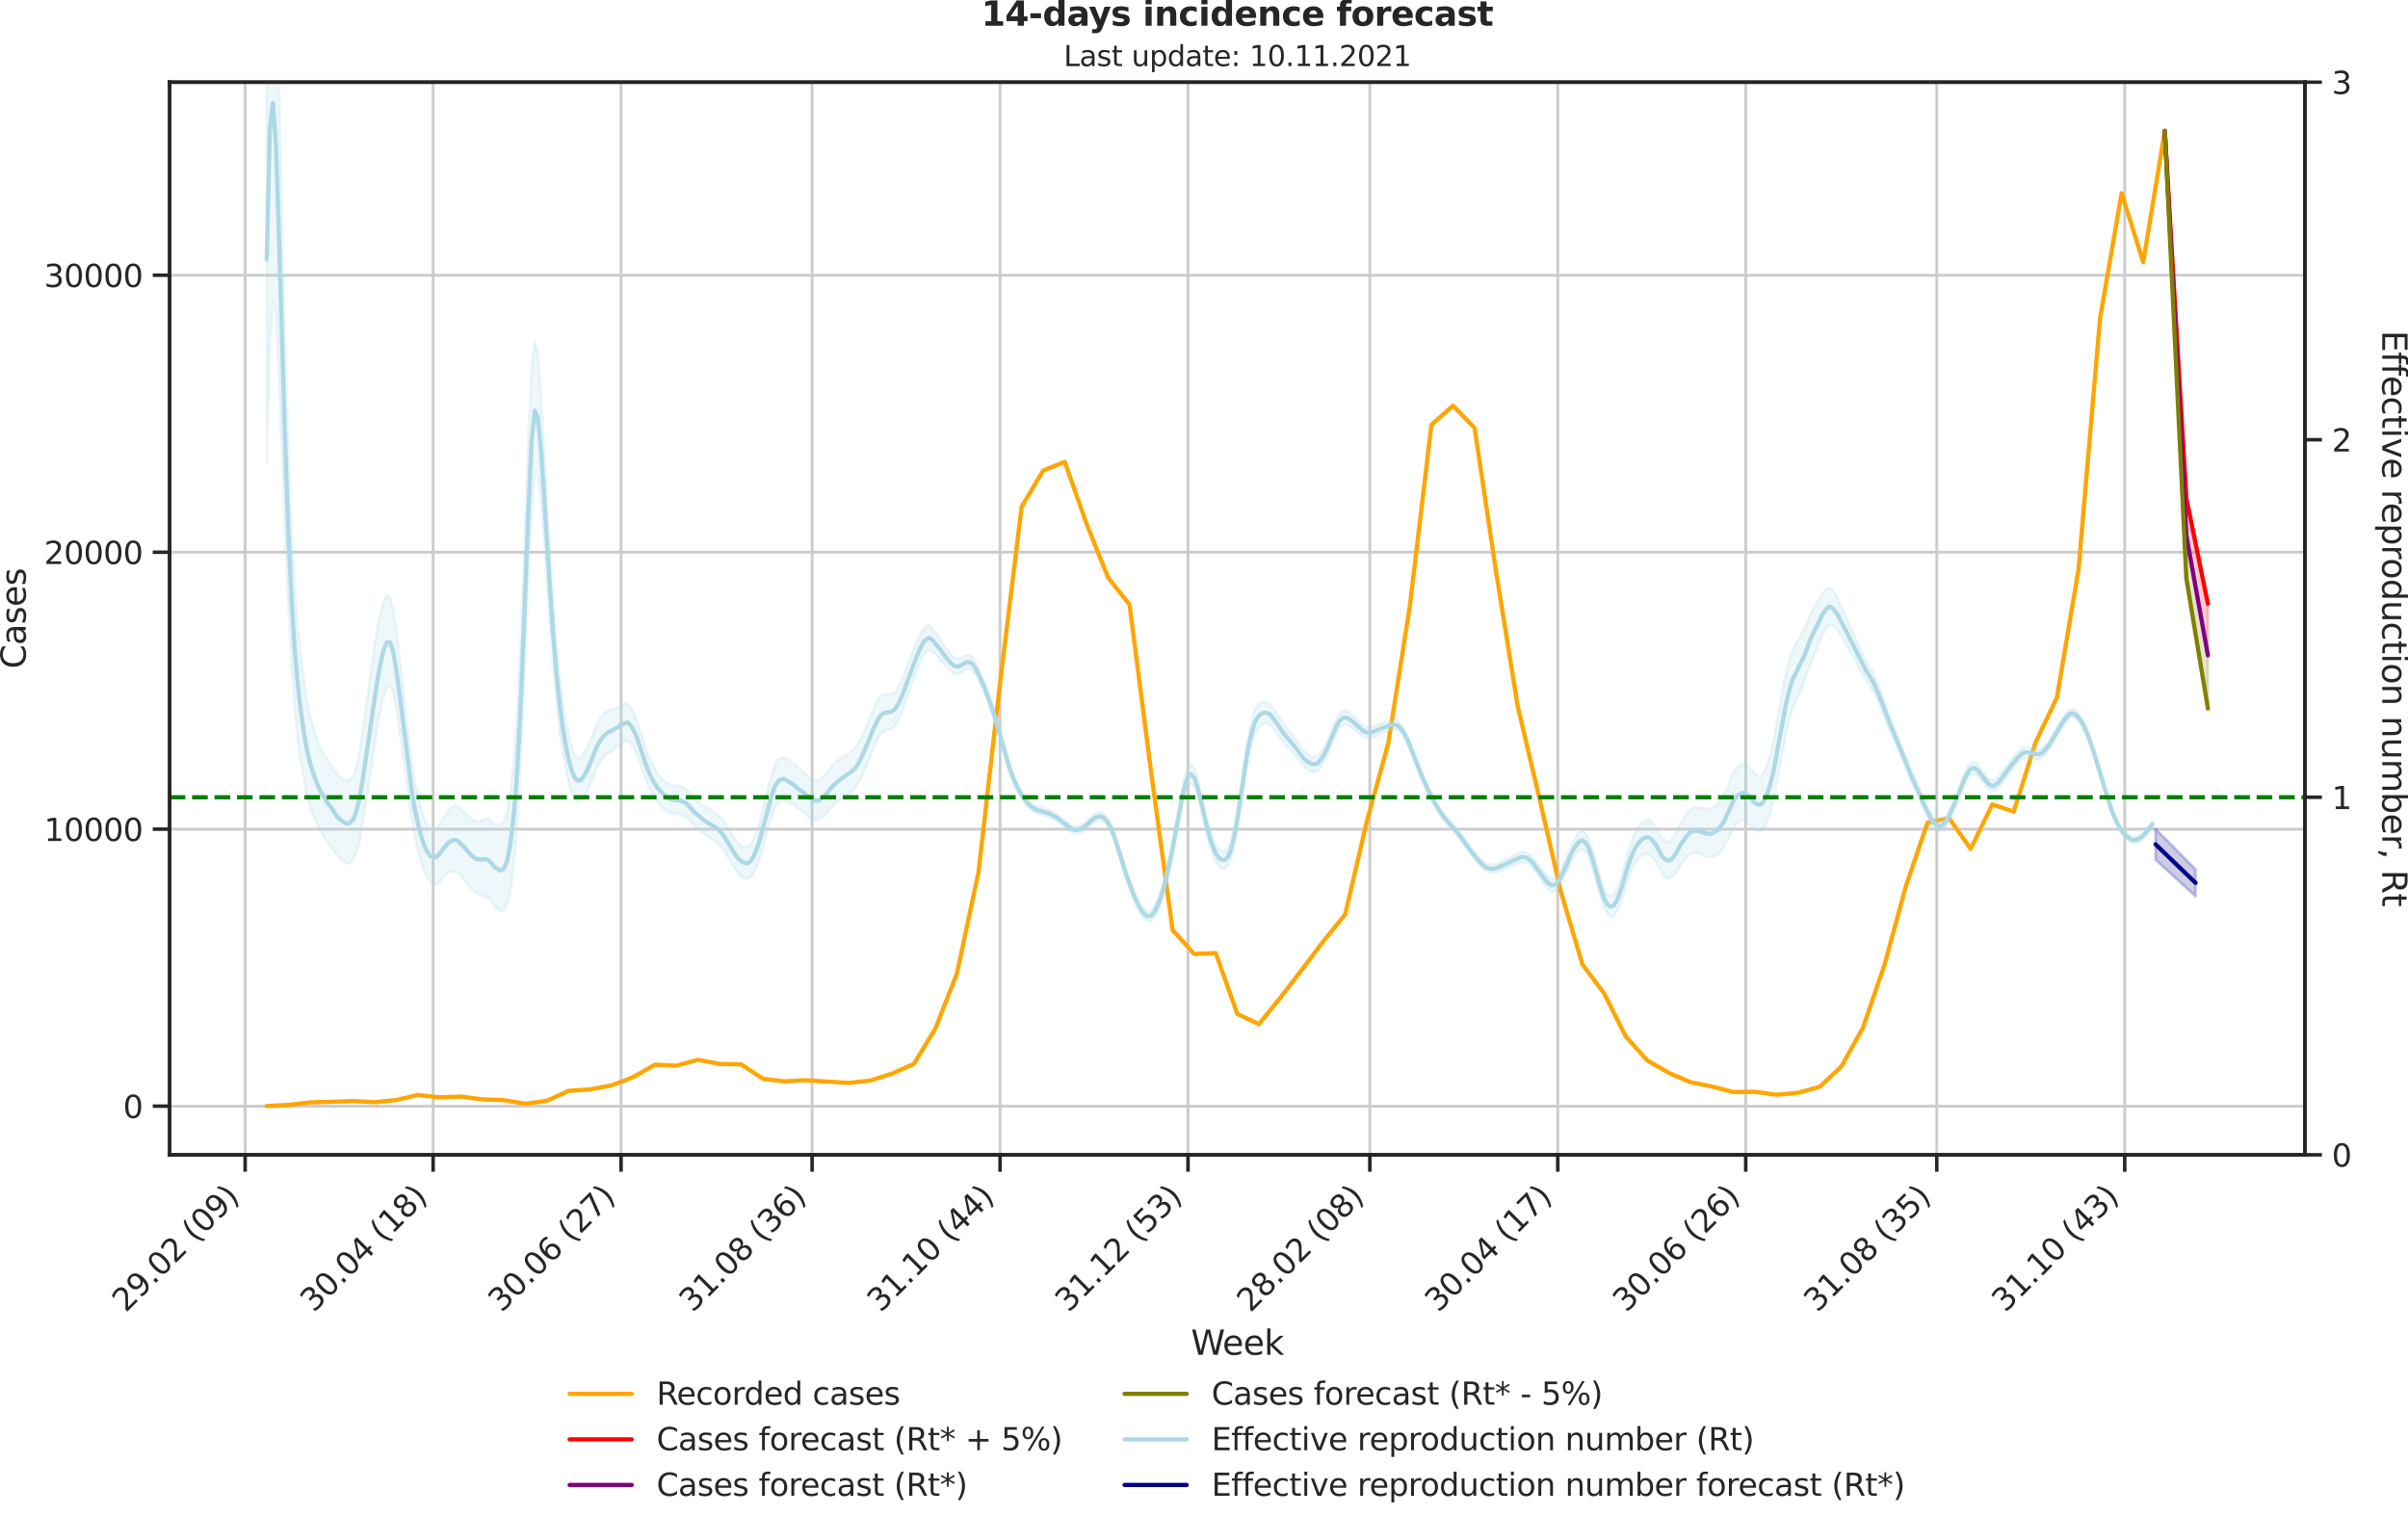 <?xml version="1.0" encoding="utf-8" standalone="no"?>
<!DOCTYPE svg PUBLIC "-//W3C//DTD SVG 1.1//EN"
  "http://www.w3.org/Graphics/SVG/1.1/DTD/svg11.dtd">
<svg height="536.657pt" version="1.1" viewBox="0 0 853.09 536.657" width="853.09pt" xmlns="http://www.w3.org/2000/svg" xmlns:xlink="http://www.w3.org/1999/xlink">
 <defs>
  <style type="text/css">*{stroke-linecap:butt;stroke-linejoin:round;}</style>
 </defs>
 <g id="figure_1">
  <g id="patch_1">
   <path d="M 0 536.657 
L 853.09 536.657 
L 853.09 0 
L 0 0 
z
" style="fill:none;"/>
  </g>
  <g id="axes_1">
   <g id="patch_2">
    <path d="M 60.108 409.147 
L 816.591 409.147 
L 816.591 29.118 
L 60.108 29.118 
z
" style="fill:none;"/>
   </g>
   <g id="matplotlib.axis_1">
    <g id="xtick_1">
     <g id="line2d_1">
      <path clip-path="url(#p3f10ac5d1c)" d="M 86.852 409.147 
L 86.852 29.118 
" style="fill:none;stroke:#cccccc;stroke-linecap:round;"/>
     </g>
     <g id="line2d_2">
      <defs>
       <path d="M 0 0 
L 0 6 
" id="m61872b154b" style="stroke:#262626;stroke-width:1.25;"/>
      </defs>
      <g>
       <use style="fill:#262626;stroke:#262626;stroke-width:1.25;" x="86.852" xlink:href="#m61872b154b" y="409.147"/>
      </g>
     </g>
     <g id="text_1">
      <!-- 29.02 (09) -->
      <g style="fill:#262626;" transform="translate(44.528 465.264)rotate(-45)scale(0.11 -0.11)">
       <defs>
        <path d="M 1228 531 
L 3431 531 
L 3431 0 
L 469 0 
L 469 531 
Q 828 903 1448 1529 
Q 2069 2156 2228 2338 
Q 2531 2678 2651 2914 
Q 2772 3150 2772 3378 
Q 2772 3750 2511 3984 
Q 2250 4219 1831 4219 
Q 1534 4219 1204 4116 
Q 875 4013 500 3803 
L 500 4441 
Q 881 4594 1212 4672 
Q 1544 4750 1819 4750 
Q 2544 4750 2975 4387 
Q 3406 4025 3406 3419 
Q 3406 3131 3298 2873 
Q 3191 2616 2906 2266 
Q 2828 2175 2409 1742 
Q 1991 1309 1228 531 
z
" id="DejaVuSans-32" transform="scale(0.016)"/>
        <path d="M 703 97 
L 703 672 
Q 941 559 1184 500 
Q 1428 441 1663 441 
Q 2288 441 2617 861 
Q 2947 1281 2994 2138 
Q 2813 1869 2534 1725 
Q 2256 1581 1919 1581 
Q 1219 1581 811 2004 
Q 403 2428 403 3163 
Q 403 3881 828 4315 
Q 1253 4750 1959 4750 
Q 2769 4750 3195 4129 
Q 3622 3509 3622 2328 
Q 3622 1225 3098 567 
Q 2575 -91 1691 -91 
Q 1453 -91 1209 -44 
Q 966 3 703 97 
z
M 1959 2075 
Q 2384 2075 2632 2365 
Q 2881 2656 2881 3163 
Q 2881 3666 2632 3958 
Q 2384 4250 1959 4250 
Q 1534 4250 1286 3958 
Q 1038 3666 1038 3163 
Q 1038 2656 1286 2365 
Q 1534 2075 1959 2075 
z
" id="DejaVuSans-39" transform="scale(0.016)"/>
        <path d="M 684 794 
L 1344 794 
L 1344 0 
L 684 0 
L 684 794 
z
" id="DejaVuSans-2e" transform="scale(0.016)"/>
        <path d="M 2034 4250 
Q 1547 4250 1301 3770 
Q 1056 3291 1056 2328 
Q 1056 1369 1301 889 
Q 1547 409 2034 409 
Q 2525 409 2770 889 
Q 3016 1369 3016 2328 
Q 3016 3291 2770 3770 
Q 2525 4250 2034 4250 
z
M 2034 4750 
Q 2819 4750 3233 4129 
Q 3647 3509 3647 2328 
Q 3647 1150 3233 529 
Q 2819 -91 2034 -91 
Q 1250 -91 836 529 
Q 422 1150 422 2328 
Q 422 3509 836 4129 
Q 1250 4750 2034 4750 
z
" id="DejaVuSans-30" transform="scale(0.016)"/>
        <path id="DejaVuSans-20" transform="scale(0.016)"/>
        <path d="M 1984 4856 
Q 1566 4138 1362 3434 
Q 1159 2731 1159 2009 
Q 1159 1288 1364 580 
Q 1569 -128 1984 -844 
L 1484 -844 
Q 1016 -109 783 600 
Q 550 1309 550 2009 
Q 550 2706 781 3412 
Q 1013 4119 1484 4856 
L 1984 4856 
z
" id="DejaVuSans-28" transform="scale(0.016)"/>
        <path d="M 513 4856 
L 1013 4856 
Q 1481 4119 1714 3412 
Q 1947 2706 1947 2009 
Q 1947 1309 1714 600 
Q 1481 -109 1013 -844 
L 513 -844 
Q 928 -128 1133 580 
Q 1338 1288 1338 2009 
Q 1338 2731 1133 3434 
Q 928 4138 513 4856 
z
" id="DejaVuSans-29" transform="scale(0.016)"/>
       </defs>
       <use xlink:href="#DejaVuSans-32"/>
       <use x="63.623" xlink:href="#DejaVuSans-39"/>
       <use x="127.246" xlink:href="#DejaVuSans-2e"/>
       <use x="159.033" xlink:href="#DejaVuSans-30"/>
       <use x="222.656" xlink:href="#DejaVuSans-32"/>
       <use x="286.279" xlink:href="#DejaVuSans-20"/>
       <use x="318.066" xlink:href="#DejaVuSans-28"/>
       <use x="357.08" xlink:href="#DejaVuSans-30"/>
       <use x="420.703" xlink:href="#DejaVuSans-39"/>
       <use x="484.326" xlink:href="#DejaVuSans-29"/>
      </g>
     </g>
    </g>
    <g id="xtick_2">
     <g id="line2d_3">
      <path clip-path="url(#p3f10ac5d1c)" d="M 153.44 409.147 
L 153.44 29.118 
" style="fill:none;stroke:#cccccc;stroke-linecap:round;"/>
     </g>
     <g id="line2d_4">
      <g>
       <use style="fill:#262626;stroke:#262626;stroke-width:1.25;" x="153.44" xlink:href="#m61872b154b" y="409.147"/>
      </g>
     </g>
     <g id="text_2">
      <!-- 30.04 (18) -->
      <g style="fill:#262626;" transform="translate(111.116 465.264)rotate(-45)scale(0.11 -0.11)">
       <defs>
        <path d="M 2597 2516 
Q 3050 2419 3304 2112 
Q 3559 1806 3559 1356 
Q 3559 666 3084 287 
Q 2609 -91 1734 -91 
Q 1441 -91 1130 -33 
Q 819 25 488 141 
L 488 750 
Q 750 597 1062 519 
Q 1375 441 1716 441 
Q 2309 441 2620 675 
Q 2931 909 2931 1356 
Q 2931 1769 2642 2001 
Q 2353 2234 1838 2234 
L 1294 2234 
L 1294 2753 
L 1863 2753 
Q 2328 2753 2575 2939 
Q 2822 3125 2822 3475 
Q 2822 3834 2567 4026 
Q 2313 4219 1838 4219 
Q 1578 4219 1281 4162 
Q 984 4106 628 3988 
L 628 4550 
Q 988 4650 1302 4700 
Q 1616 4750 1894 4750 
Q 2613 4750 3031 4423 
Q 3450 4097 3450 3541 
Q 3450 3153 3228 2886 
Q 3006 2619 2597 2516 
z
" id="DejaVuSans-33" transform="scale(0.016)"/>
        <path d="M 2419 4116 
L 825 1625 
L 2419 1625 
L 2419 4116 
z
M 2253 4666 
L 3047 4666 
L 3047 1625 
L 3713 1625 
L 3713 1100 
L 3047 1100 
L 3047 0 
L 2419 0 
L 2419 1100 
L 313 1100 
L 313 1709 
L 2253 4666 
z
" id="DejaVuSans-34" transform="scale(0.016)"/>
        <path d="M 794 531 
L 1825 531 
L 1825 4091 
L 703 3866 
L 703 4441 
L 1819 4666 
L 2450 4666 
L 2450 531 
L 3481 531 
L 3481 0 
L 794 0 
L 794 531 
z
" id="DejaVuSans-31" transform="scale(0.016)"/>
        <path d="M 2034 2216 
Q 1584 2216 1326 1975 
Q 1069 1734 1069 1313 
Q 1069 891 1326 650 
Q 1584 409 2034 409 
Q 2484 409 2743 651 
Q 3003 894 3003 1313 
Q 3003 1734 2745 1975 
Q 2488 2216 2034 2216 
z
M 1403 2484 
Q 997 2584 770 2862 
Q 544 3141 544 3541 
Q 544 4100 942 4425 
Q 1341 4750 2034 4750 
Q 2731 4750 3128 4425 
Q 3525 4100 3525 3541 
Q 3525 3141 3298 2862 
Q 3072 2584 2669 2484 
Q 3125 2378 3379 2068 
Q 3634 1759 3634 1313 
Q 3634 634 3220 271 
Q 2806 -91 2034 -91 
Q 1263 -91 848 271 
Q 434 634 434 1313 
Q 434 1759 690 2068 
Q 947 2378 1403 2484 
z
M 1172 3481 
Q 1172 3119 1398 2916 
Q 1625 2713 2034 2713 
Q 2441 2713 2670 2916 
Q 2900 3119 2900 3481 
Q 2900 3844 2670 4047 
Q 2441 4250 2034 4250 
Q 1625 4250 1398 4047 
Q 1172 3844 1172 3481 
z
" id="DejaVuSans-38" transform="scale(0.016)"/>
       </defs>
       <use xlink:href="#DejaVuSans-33"/>
       <use x="63.623" xlink:href="#DejaVuSans-30"/>
       <use x="127.246" xlink:href="#DejaVuSans-2e"/>
       <use x="159.033" xlink:href="#DejaVuSans-30"/>
       <use x="222.656" xlink:href="#DejaVuSans-34"/>
       <use x="286.279" xlink:href="#DejaVuSans-20"/>
       <use x="318.066" xlink:href="#DejaVuSans-28"/>
       <use x="357.08" xlink:href="#DejaVuSans-31"/>
       <use x="420.703" xlink:href="#DejaVuSans-38"/>
       <use x="484.326" xlink:href="#DejaVuSans-29"/>
      </g>
     </g>
    </g>
    <g id="xtick_3">
     <g id="line2d_5">
      <path clip-path="url(#p3f10ac5d1c)" d="M 220.028 409.147 
L 220.028 29.118 
" style="fill:none;stroke:#cccccc;stroke-linecap:round;"/>
     </g>
     <g id="line2d_6">
      <g>
       <use style="fill:#262626;stroke:#262626;stroke-width:1.25;" x="220.028" xlink:href="#m61872b154b" y="409.147"/>
      </g>
     </g>
     <g id="text_3">
      <!-- 30.06 (27) -->
      <g style="fill:#262626;" transform="translate(177.704 465.264)rotate(-45)scale(0.11 -0.11)">
       <defs>
        <path d="M 2113 2584 
Q 1688 2584 1439 2293 
Q 1191 2003 1191 1497 
Q 1191 994 1439 701 
Q 1688 409 2113 409 
Q 2538 409 2786 701 
Q 3034 994 3034 1497 
Q 3034 2003 2786 2293 
Q 2538 2584 2113 2584 
z
M 3366 4563 
L 3366 3988 
Q 3128 4100 2886 4159 
Q 2644 4219 2406 4219 
Q 1781 4219 1451 3797 
Q 1122 3375 1075 2522 
Q 1259 2794 1537 2939 
Q 1816 3084 2150 3084 
Q 2853 3084 3261 2657 
Q 3669 2231 3669 1497 
Q 3669 778 3244 343 
Q 2819 -91 2113 -91 
Q 1303 -91 875 529 
Q 447 1150 447 2328 
Q 447 3434 972 4092 
Q 1497 4750 2381 4750 
Q 2619 4750 2861 4703 
Q 3103 4656 3366 4563 
z
" id="DejaVuSans-36" transform="scale(0.016)"/>
        <path d="M 525 4666 
L 3525 4666 
L 3525 4397 
L 1831 0 
L 1172 0 
L 2766 4134 
L 525 4134 
L 525 4666 
z
" id="DejaVuSans-37" transform="scale(0.016)"/>
       </defs>
       <use xlink:href="#DejaVuSans-33"/>
       <use x="63.623" xlink:href="#DejaVuSans-30"/>
       <use x="127.246" xlink:href="#DejaVuSans-2e"/>
       <use x="159.033" xlink:href="#DejaVuSans-30"/>
       <use x="222.656" xlink:href="#DejaVuSans-36"/>
       <use x="286.279" xlink:href="#DejaVuSans-20"/>
       <use x="318.066" xlink:href="#DejaVuSans-28"/>
       <use x="357.08" xlink:href="#DejaVuSans-32"/>
       <use x="420.703" xlink:href="#DejaVuSans-37"/>
       <use x="484.326" xlink:href="#DejaVuSans-29"/>
      </g>
     </g>
    </g>
    <g id="xtick_4">
     <g id="line2d_7">
      <path clip-path="url(#p3f10ac5d1c)" d="M 287.708 409.147 
L 287.708 29.118 
" style="fill:none;stroke:#cccccc;stroke-linecap:round;"/>
     </g>
     <g id="line2d_8">
      <g>
       <use style="fill:#262626;stroke:#262626;stroke-width:1.25;" x="287.708" xlink:href="#m61872b154b" y="409.147"/>
      </g>
     </g>
     <g id="text_4">
      <!-- 31.08 (36) -->
      <g style="fill:#262626;" transform="translate(245.383 465.264)rotate(-45)scale(0.11 -0.11)">
       <use xlink:href="#DejaVuSans-33"/>
       <use x="63.623" xlink:href="#DejaVuSans-31"/>
       <use x="127.246" xlink:href="#DejaVuSans-2e"/>
       <use x="159.033" xlink:href="#DejaVuSans-30"/>
       <use x="222.656" xlink:href="#DejaVuSans-38"/>
       <use x="286.279" xlink:href="#DejaVuSans-20"/>
       <use x="318.066" xlink:href="#DejaVuSans-28"/>
       <use x="357.08" xlink:href="#DejaVuSans-33"/>
       <use x="420.703" xlink:href="#DejaVuSans-36"/>
       <use x="484.326" xlink:href="#DejaVuSans-29"/>
      </g>
     </g>
    </g>
    <g id="xtick_5">
     <g id="line2d_9">
      <path clip-path="url(#p3f10ac5d1c)" d="M 354.296 409.147 
L 354.296 29.118 
" style="fill:none;stroke:#cccccc;stroke-linecap:round;"/>
     </g>
     <g id="line2d_10">
      <g>
       <use style="fill:#262626;stroke:#262626;stroke-width:1.25;" x="354.296" xlink:href="#m61872b154b" y="409.147"/>
      </g>
     </g>
     <g id="text_5">
      <!-- 31.10 (44) -->
      <g style="fill:#262626;" transform="translate(311.971 465.264)rotate(-45)scale(0.11 -0.11)">
       <use xlink:href="#DejaVuSans-33"/>
       <use x="63.623" xlink:href="#DejaVuSans-31"/>
       <use x="127.246" xlink:href="#DejaVuSans-2e"/>
       <use x="159.033" xlink:href="#DejaVuSans-31"/>
       <use x="222.656" xlink:href="#DejaVuSans-30"/>
       <use x="286.279" xlink:href="#DejaVuSans-20"/>
       <use x="318.066" xlink:href="#DejaVuSans-28"/>
       <use x="357.08" xlink:href="#DejaVuSans-34"/>
       <use x="420.703" xlink:href="#DejaVuSans-34"/>
       <use x="484.326" xlink:href="#DejaVuSans-29"/>
      </g>
     </g>
    </g>
    <g id="xtick_6">
     <g id="line2d_11">
      <path clip-path="url(#p3f10ac5d1c)" d="M 420.884 409.147 
L 420.884 29.118 
" style="fill:none;stroke:#cccccc;stroke-linecap:round;"/>
     </g>
     <g id="line2d_12">
      <g>
       <use style="fill:#262626;stroke:#262626;stroke-width:1.25;" x="420.884" xlink:href="#m61872b154b" y="409.147"/>
      </g>
     </g>
     <g id="text_6">
      <!-- 31.12 (53) -->
      <g style="fill:#262626;" transform="translate(378.559 465.264)rotate(-45)scale(0.11 -0.11)">
       <defs>
        <path d="M 691 4666 
L 3169 4666 
L 3169 4134 
L 1269 4134 
L 1269 2991 
Q 1406 3038 1543 3061 
Q 1681 3084 1819 3084 
Q 2600 3084 3056 2656 
Q 3513 2228 3513 1497 
Q 3513 744 3044 326 
Q 2575 -91 1722 -91 
Q 1428 -91 1123 -41 
Q 819 9 494 109 
L 494 744 
Q 775 591 1075 516 
Q 1375 441 1709 441 
Q 2250 441 2565 725 
Q 2881 1009 2881 1497 
Q 2881 1984 2565 2268 
Q 2250 2553 1709 2553 
Q 1456 2553 1204 2497 
Q 953 2441 691 2322 
L 691 4666 
z
" id="DejaVuSans-35" transform="scale(0.016)"/>
       </defs>
       <use xlink:href="#DejaVuSans-33"/>
       <use x="63.623" xlink:href="#DejaVuSans-31"/>
       <use x="127.246" xlink:href="#DejaVuSans-2e"/>
       <use x="159.033" xlink:href="#DejaVuSans-31"/>
       <use x="222.656" xlink:href="#DejaVuSans-32"/>
       <use x="286.279" xlink:href="#DejaVuSans-20"/>
       <use x="318.066" xlink:href="#DejaVuSans-28"/>
       <use x="357.08" xlink:href="#DejaVuSans-35"/>
       <use x="420.703" xlink:href="#DejaVuSans-33"/>
       <use x="484.326" xlink:href="#DejaVuSans-29"/>
      </g>
     </g>
    </g>
    <g id="xtick_7">
     <g id="line2d_13">
      <path clip-path="url(#p3f10ac5d1c)" d="M 485.288 409.147 
L 485.288 29.118 
" style="fill:none;stroke:#cccccc;stroke-linecap:round;"/>
     </g>
     <g id="line2d_14">
      <g>
       <use style="fill:#262626;stroke:#262626;stroke-width:1.25;" x="485.288" xlink:href="#m61872b154b" y="409.147"/>
      </g>
     </g>
     <g id="text_7">
      <!-- 28.02 (08) -->
      <g style="fill:#262626;" transform="translate(442.964 465.264)rotate(-45)scale(0.11 -0.11)">
       <use xlink:href="#DejaVuSans-32"/>
       <use x="63.623" xlink:href="#DejaVuSans-38"/>
       <use x="127.246" xlink:href="#DejaVuSans-2e"/>
       <use x="159.033" xlink:href="#DejaVuSans-30"/>
       <use x="222.656" xlink:href="#DejaVuSans-32"/>
       <use x="286.279" xlink:href="#DejaVuSans-20"/>
       <use x="318.066" xlink:href="#DejaVuSans-28"/>
       <use x="357.08" xlink:href="#DejaVuSans-30"/>
       <use x="420.703" xlink:href="#DejaVuSans-38"/>
       <use x="484.326" xlink:href="#DejaVuSans-29"/>
      </g>
     </g>
    </g>
    <g id="xtick_8">
     <g id="line2d_15">
      <path clip-path="url(#p3f10ac5d1c)" d="M 551.876 409.147 
L 551.876 29.118 
" style="fill:none;stroke:#cccccc;stroke-linecap:round;"/>
     </g>
     <g id="line2d_16">
      <g>
       <use style="fill:#262626;stroke:#262626;stroke-width:1.25;" x="551.876" xlink:href="#m61872b154b" y="409.147"/>
      </g>
     </g>
     <g id="text_8">
      <!-- 30.04 (17) -->
      <g style="fill:#262626;" transform="translate(509.552 465.264)rotate(-45)scale(0.11 -0.11)">
       <use xlink:href="#DejaVuSans-33"/>
       <use x="63.623" xlink:href="#DejaVuSans-30"/>
       <use x="127.246" xlink:href="#DejaVuSans-2e"/>
       <use x="159.033" xlink:href="#DejaVuSans-30"/>
       <use x="222.656" xlink:href="#DejaVuSans-34"/>
       <use x="286.279" xlink:href="#DejaVuSans-20"/>
       <use x="318.066" xlink:href="#DejaVuSans-28"/>
       <use x="357.08" xlink:href="#DejaVuSans-31"/>
       <use x="420.703" xlink:href="#DejaVuSans-37"/>
       <use x="484.326" xlink:href="#DejaVuSans-29"/>
      </g>
     </g>
    </g>
    <g id="xtick_9">
     <g id="line2d_17">
      <path clip-path="url(#p3f10ac5d1c)" d="M 618.464 409.147 
L 618.464 29.118 
" style="fill:none;stroke:#cccccc;stroke-linecap:round;"/>
     </g>
     <g id="line2d_18">
      <g>
       <use style="fill:#262626;stroke:#262626;stroke-width:1.25;" x="618.464" xlink:href="#m61872b154b" y="409.147"/>
      </g>
     </g>
     <g id="text_9">
      <!-- 30.06 (26) -->
      <g style="fill:#262626;" transform="translate(576.14 465.264)rotate(-45)scale(0.11 -0.11)">
       <use xlink:href="#DejaVuSans-33"/>
       <use x="63.623" xlink:href="#DejaVuSans-30"/>
       <use x="127.246" xlink:href="#DejaVuSans-2e"/>
       <use x="159.033" xlink:href="#DejaVuSans-30"/>
       <use x="222.656" xlink:href="#DejaVuSans-36"/>
       <use x="286.279" xlink:href="#DejaVuSans-20"/>
       <use x="318.066" xlink:href="#DejaVuSans-28"/>
       <use x="357.08" xlink:href="#DejaVuSans-32"/>
       <use x="420.703" xlink:href="#DejaVuSans-36"/>
       <use x="484.326" xlink:href="#DejaVuSans-29"/>
      </g>
     </g>
    </g>
    <g id="xtick_10">
     <g id="line2d_19">
      <path clip-path="url(#p3f10ac5d1c)" d="M 686.144 409.147 
L 686.144 29.118 
" style="fill:none;stroke:#cccccc;stroke-linecap:round;"/>
     </g>
     <g id="line2d_20">
      <g>
       <use style="fill:#262626;stroke:#262626;stroke-width:1.25;" x="686.144" xlink:href="#m61872b154b" y="409.147"/>
      </g>
     </g>
     <g id="text_10">
      <!-- 31.08 (35) -->
      <g style="fill:#262626;" transform="translate(643.82 465.264)rotate(-45)scale(0.11 -0.11)">
       <use xlink:href="#DejaVuSans-33"/>
       <use x="63.623" xlink:href="#DejaVuSans-31"/>
       <use x="127.246" xlink:href="#DejaVuSans-2e"/>
       <use x="159.033" xlink:href="#DejaVuSans-30"/>
       <use x="222.656" xlink:href="#DejaVuSans-38"/>
       <use x="286.279" xlink:href="#DejaVuSans-20"/>
       <use x="318.066" xlink:href="#DejaVuSans-28"/>
       <use x="357.08" xlink:href="#DejaVuSans-33"/>
       <use x="420.703" xlink:href="#DejaVuSans-35"/>
       <use x="484.326" xlink:href="#DejaVuSans-29"/>
      </g>
     </g>
    </g>
    <g id="xtick_11">
     <g id="line2d_21">
      <path clip-path="url(#p3f10ac5d1c)" d="M 752.732 409.147 
L 752.732 29.118 
" style="fill:none;stroke:#cccccc;stroke-linecap:round;"/>
     </g>
     <g id="line2d_22">
      <g>
       <use style="fill:#262626;stroke:#262626;stroke-width:1.25;" x="752.732" xlink:href="#m61872b154b" y="409.147"/>
      </g>
     </g>
     <g id="text_11">
      <!-- 31.10 (43) -->
      <g style="fill:#262626;" transform="translate(710.408 465.264)rotate(-45)scale(0.11 -0.11)">
       <use xlink:href="#DejaVuSans-33"/>
       <use x="63.623" xlink:href="#DejaVuSans-31"/>
       <use x="127.246" xlink:href="#DejaVuSans-2e"/>
       <use x="159.033" xlink:href="#DejaVuSans-31"/>
       <use x="222.656" xlink:href="#DejaVuSans-30"/>
       <use x="286.279" xlink:href="#DejaVuSans-20"/>
       <use x="318.066" xlink:href="#DejaVuSans-28"/>
       <use x="357.08" xlink:href="#DejaVuSans-34"/>
       <use x="420.703" xlink:href="#DejaVuSans-33"/>
       <use x="484.326" xlink:href="#DejaVuSans-29"/>
      </g>
     </g>
    </g>
    <g id="text_12">
     <!-- Week -->
     <g style="fill:#262626;" transform="translate(421.911 479.999)scale(0.12 -0.12)">
      <defs>
       <path d="M 213 4666 
L 850 4666 
L 1831 722 
L 2809 4666 
L 3519 4666 
L 4500 722 
L 5478 4666 
L 6119 4666 
L 4947 0 
L 4153 0 
L 3169 4050 
L 2175 0 
L 1381 0 
L 213 4666 
z
" id="DejaVuSans-57" transform="scale(0.016)"/>
       <path d="M 3597 1894 
L 3597 1613 
L 953 1613 
Q 991 1019 1311 708 
Q 1631 397 2203 397 
Q 2534 397 2845 478 
Q 3156 559 3463 722 
L 3463 178 
Q 3153 47 2828 -22 
Q 2503 -91 2169 -91 
Q 1331 -91 842 396 
Q 353 884 353 1716 
Q 353 2575 817 3079 
Q 1281 3584 2069 3584 
Q 2775 3584 3186 3129 
Q 3597 2675 3597 1894 
z
M 3022 2063 
Q 3016 2534 2758 2815 
Q 2500 3097 2075 3097 
Q 1594 3097 1305 2825 
Q 1016 2553 972 2059 
L 3022 2063 
z
" id="DejaVuSans-65" transform="scale(0.016)"/>
       <path d="M 581 4863 
L 1159 4863 
L 1159 1991 
L 2875 3500 
L 3609 3500 
L 1753 1863 
L 3688 0 
L 2938 0 
L 1159 1709 
L 1159 0 
L 581 0 
L 581 4863 
z
" id="DejaVuSans-6b" transform="scale(0.016)"/>
      </defs>
      <use xlink:href="#DejaVuSans-57"/>
      <use x="93.002" xlink:href="#DejaVuSans-65"/>
      <use x="154.525" xlink:href="#DejaVuSans-65"/>
      <use x="216.049" xlink:href="#DejaVuSans-6b"/>
     </g>
    </g>
   </g>
   <g id="matplotlib.axis_2">
    <g id="ytick_1">
     <g id="line2d_23">
      <path clip-path="url(#p3f10ac5d1c)" d="M 60.108 391.912 
L 816.591 391.912 
" style="fill:none;stroke:#cccccc;stroke-linecap:round;"/>
     </g>
     <g id="line2d_24">
      <defs>
       <path d="M 0 0 
L -6 0 
" id="mecb92f4728" style="stroke:#262626;stroke-width:1.25;"/>
      </defs>
      <g>
       <use style="fill:#262626;stroke:#262626;stroke-width:1.25;" x="60.108" xlink:href="#mecb92f4728" y="391.912"/>
      </g>
     </g>
     <g id="text_13">
      <!-- 0 -->
      <g style="fill:#262626;" transform="translate(43.609 396.091)scale(0.11 -0.11)">
       <use xlink:href="#DejaVuSans-30"/>
      </g>
     </g>
    </g>
    <g id="ytick_2">
     <g id="line2d_25">
      <path clip-path="url(#p3f10ac5d1c)" d="M 60.108 293.78 
L 816.591 293.78 
" style="fill:none;stroke:#cccccc;stroke-linecap:round;"/>
     </g>
     <g id="line2d_26">
      <g>
       <use style="fill:#262626;stroke:#262626;stroke-width:1.25;" x="60.108" xlink:href="#mecb92f4728" y="293.78"/>
      </g>
     </g>
     <g id="text_14">
      <!-- 10000 -->
      <g style="fill:#262626;" transform="translate(15.614 297.959)scale(0.11 -0.11)">
       <use xlink:href="#DejaVuSans-31"/>
       <use x="63.623" xlink:href="#DejaVuSans-30"/>
       <use x="127.246" xlink:href="#DejaVuSans-30"/>
       <use x="190.869" xlink:href="#DejaVuSans-30"/>
       <use x="254.492" xlink:href="#DejaVuSans-30"/>
      </g>
     </g>
    </g>
    <g id="ytick_3">
     <g id="line2d_27">
      <path clip-path="url(#p3f10ac5d1c)" d="M 60.108 195.647 
L 816.591 195.647 
" style="fill:none;stroke:#cccccc;stroke-linecap:round;"/>
     </g>
     <g id="line2d_28">
      <g>
       <use style="fill:#262626;stroke:#262626;stroke-width:1.25;" x="60.108" xlink:href="#mecb92f4728" y="195.647"/>
      </g>
     </g>
     <g id="text_15">
      <!-- 20000 -->
      <g style="fill:#262626;" transform="translate(15.614 199.826)scale(0.11 -0.11)">
       <use xlink:href="#DejaVuSans-32"/>
       <use x="63.623" xlink:href="#DejaVuSans-30"/>
       <use x="127.246" xlink:href="#DejaVuSans-30"/>
       <use x="190.869" xlink:href="#DejaVuSans-30"/>
       <use x="254.492" xlink:href="#DejaVuSans-30"/>
      </g>
     </g>
    </g>
    <g id="ytick_4">
     <g id="line2d_29">
      <path clip-path="url(#p3f10ac5d1c)" d="M 60.108 97.515 
L 816.591 97.515 
" style="fill:none;stroke:#cccccc;stroke-linecap:round;"/>
     </g>
     <g id="line2d_30">
      <g>
       <use style="fill:#262626;stroke:#262626;stroke-width:1.25;" x="60.108" xlink:href="#mecb92f4728" y="97.515"/>
      </g>
     </g>
     <g id="text_16">
      <!-- 30000 -->
      <g style="fill:#262626;" transform="translate(15.614 101.694)scale(0.11 -0.11)">
       <use xlink:href="#DejaVuSans-33"/>
       <use x="63.623" xlink:href="#DejaVuSans-30"/>
       <use x="127.246" xlink:href="#DejaVuSans-30"/>
       <use x="190.869" xlink:href="#DejaVuSans-30"/>
       <use x="254.492" xlink:href="#DejaVuSans-30"/>
      </g>
     </g>
    </g>
    <g id="text_17">
     <!-- Cases -->
     <g style="fill:#262626;" transform="translate(9.118 236.942)rotate(-90)scale(0.12 -0.12)">
      <defs>
       <path d="M 4122 4306 
L 4122 3641 
Q 3803 3938 3442 4084 
Q 3081 4231 2675 4231 
Q 1875 4231 1450 3742 
Q 1025 3253 1025 2328 
Q 1025 1406 1450 917 
Q 1875 428 2675 428 
Q 3081 428 3442 575 
Q 3803 722 4122 1019 
L 4122 359 
Q 3791 134 3420 21 
Q 3050 -91 2638 -91 
Q 1578 -91 968 557 
Q 359 1206 359 2328 
Q 359 3453 968 4101 
Q 1578 4750 2638 4750 
Q 3056 4750 3426 4639 
Q 3797 4528 4122 4306 
z
" id="DejaVuSans-43" transform="scale(0.016)"/>
       <path d="M 2194 1759 
Q 1497 1759 1228 1600 
Q 959 1441 959 1056 
Q 959 750 1161 570 
Q 1363 391 1709 391 
Q 2188 391 2477 730 
Q 2766 1069 2766 1631 
L 2766 1759 
L 2194 1759 
z
M 3341 1997 
L 3341 0 
L 2766 0 
L 2766 531 
Q 2569 213 2275 61 
Q 1981 -91 1556 -91 
Q 1019 -91 701 211 
Q 384 513 384 1019 
Q 384 1609 779 1909 
Q 1175 2209 1959 2209 
L 2766 2209 
L 2766 2266 
Q 2766 2663 2505 2880 
Q 2244 3097 1772 3097 
Q 1472 3097 1187 3025 
Q 903 2953 641 2809 
L 641 3341 
Q 956 3463 1253 3523 
Q 1550 3584 1831 3584 
Q 2591 3584 2966 3190 
Q 3341 2797 3341 1997 
z
" id="DejaVuSans-61" transform="scale(0.016)"/>
       <path d="M 2834 3397 
L 2834 2853 
Q 2591 2978 2328 3040 
Q 2066 3103 1784 3103 
Q 1356 3103 1142 2972 
Q 928 2841 928 2578 
Q 928 2378 1081 2264 
Q 1234 2150 1697 2047 
L 1894 2003 
Q 2506 1872 2764 1633 
Q 3022 1394 3022 966 
Q 3022 478 2636 193 
Q 2250 -91 1575 -91 
Q 1294 -91 989 -36 
Q 684 19 347 128 
L 347 722 
Q 666 556 975 473 
Q 1284 391 1588 391 
Q 1994 391 2212 530 
Q 2431 669 2431 922 
Q 2431 1156 2273 1281 
Q 2116 1406 1581 1522 
L 1381 1569 
Q 847 1681 609 1914 
Q 372 2147 372 2553 
Q 372 3047 722 3315 
Q 1072 3584 1716 3584 
Q 2034 3584 2315 3537 
Q 2597 3491 2834 3397 
z
" id="DejaVuSans-73" transform="scale(0.016)"/>
      </defs>
      <use xlink:href="#DejaVuSans-43"/>
      <use x="69.824" xlink:href="#DejaVuSans-61"/>
      <use x="131.104" xlink:href="#DejaVuSans-73"/>
      <use x="183.203" xlink:href="#DejaVuSans-65"/>
      <use x="244.727" xlink:href="#DejaVuSans-73"/>
     </g>
    </g>
   </g>
   <g id="PolyCollection_1">
    <defs>
     <path d="M 766.923 -490.265 
L 766.923 -490.265 
L 774.564 -360.204 
L 782.205 -322.705 
L 782.205 -304.478 
L 782.205 -304.478 
L 774.564 -346.898 
L 766.923 -490.265 
z
" id="ma2a707a4c7" style="stroke:#ff0000;stroke-opacity:0.2;"/>
    </defs>
    <g clip-path="url(#p3f10ac5d1c)">
     <use style="fill:#ff0000;fill-opacity:0.2;stroke:#ff0000;stroke-opacity:0.2;" x="0" xlink:href="#ma2a707a4c7" y="536.657"/>
    </g>
   </g>
   <g id="PolyCollection_2">
    <defs>
     <path d="M 766.923 -490.265 
L 766.923 -490.265 
L 774.564 -346.898 
L 782.205 -304.478 
L 782.205 -285.634 
L 782.205 -285.634 
L 774.564 -331.726 
L 766.923 -490.265 
z
" id="m2012751f3e" style="stroke:#808000;stroke-opacity:0.2;"/>
    </defs>
    <g clip-path="url(#p3f10ac5d1c)">
     <use style="fill:#808000;fill-opacity:0.2;stroke:#808000;stroke-opacity:0.2;" x="0" xlink:href="#m2012751f3e" y="536.657"/>
    </g>
   </g>
   <g id="line2d_31">
    <path clip-path="url(#p3f10ac5d1c)" d="M 94.493 391.873 
L 102.134 391.451 
L 109.776 390.577 
L 117.417 390.352 
L 125.058 390.097 
L 132.699 390.499 
L 140.341 389.763 
L 147.982 387.928 
L 155.623 388.791 
L 163.264 388.507 
L 170.906 389.498 
L 178.547 389.792 
L 186.188 391.068 
L 193.829 389.969 
L 201.471 386.466 
L 209.112 385.965 
L 216.753 384.523 
L 224.394 381.589 
L 232.036 377.212 
L 239.677 377.555 
L 247.318 375.485 
L 254.959 376.957 
L 262.601 377.124 
L 270.242 382.197 
L 277.883 383.139 
L 285.524 382.717 
L 293.166 383.218 
L 300.807 383.659 
L 308.448 382.805 
L 316.089 380.352 
L 323.731 376.986 
L 331.372 364.425 
L 339.013 344.916 
L 346.654 308.951 
L 354.296 241.946 
L 361.937 179.544 
L 369.578 166.698 
L 377.219 163.636 
L 384.861 185.343 
L 392.502 204.509 
L 400.143 214.214 
L 407.784 273.398 
L 415.426 329.549 
L 423.067 337.978 
L 430.708 337.684 
L 438.349 359.234 
L 445.99 362.865 
L 453.632 353.425 
L 461.273 343.494 
L 468.914 333.386 
L 476.555 323.975 
L 484.197 291.16 
L 491.838 263.31 
L 499.479 214.616 
L 507.12 150.487 
L 514.762 143.735 
L 522.403 151.596 
L 530.044 202.791 
L 537.685 250.287 
L 545.327 282.622 
L 552.968 315.899 
L 560.609 341.717 
L 568.25 351.874 
L 575.892 367.143 
L 583.533 375.661 
L 591.174 380.087 
L 598.815 383.394 
L 606.457 384.935 
L 614.098 386.907 
L 621.739 386.819 
L 629.38 387.869 
L 637.022 387.162 
L 644.663 385.053 
L 652.304 377.928 
L 659.945 364.249 
L 667.587 341.972 
L 675.228 313.907 
L 682.869 291.454 
L 690.51 289.884 
L 698.152 300.747 
L 705.793 285.016 
L 713.434 287.529 
L 721.075 263.202 
L 728.717 247.069 
L 736.358 201.751 
L 743.999 112.686 
L 751.64 68.448 
L 759.282 92.893 
L 766.923 46.392 
" style="fill:none;stroke:#ffa500;stroke-linecap:round;stroke-width:1.5;"/>
   </g>
   <g id="line2d_32">
    <path clip-path="url(#p3f10ac5d1c)" d="M 766.923 46.392 
L 774.564 176.453 
L 782.205 213.952 
" style="fill:none;stroke:#ff0000;stroke-linecap:round;stroke-width:1.5;"/>
   </g>
   <g id="line2d_33">
    <path clip-path="url(#p3f10ac5d1c)" d="M 766.923 46.392 
L 774.564 189.759 
L 782.205 232.179 
" style="fill:none;stroke:#800080;stroke-linecap:round;stroke-width:1.5;"/>
   </g>
   <g id="line2d_34">
    <path clip-path="url(#p3f10ac5d1c)" d="M 766.923 46.392 
L 774.564 204.931 
L 782.205 251.023 
" style="fill:none;stroke:#808000;stroke-linecap:round;stroke-width:1.5;"/>
   </g>
   <g id="patch_3">
    <path d="M 60.108 409.147 
L 60.108 29.118 
" style="fill:none;stroke:#262626;stroke-linecap:square;stroke-linejoin:miter;stroke-width:1.25;"/>
   </g>
   <g id="patch_4">
    <path d="M 816.591 409.147 
L 816.591 29.118 
" style="fill:none;stroke:#262626;stroke-linecap:square;stroke-linejoin:miter;stroke-width:1.25;"/>
   </g>
   <g id="patch_5">
    <path d="M 60.108 409.147 
L 816.591 409.147 
" style="fill:none;stroke:#262626;stroke-linecap:square;stroke-linejoin:miter;stroke-width:1.25;"/>
   </g>
   <g id="patch_6">
    <path d="M 60.108 29.118 
L 816.591 29.118 
" style="fill:none;stroke:#262626;stroke-linecap:square;stroke-linejoin:miter;stroke-width:1.25;"/>
   </g>
   <g id="text_18">
    <!-- Last update: 10.11.2021 -->
    <g style="fill:#262626;" transform="translate(376.85 23.418)scale(0.1 -0.1)">
     <defs>
      <path d="M 628 4666 
L 1259 4666 
L 1259 531 
L 3531 531 
L 3531 0 
L 628 0 
L 628 4666 
z
" id="DejaVuSans-4c" transform="scale(0.016)"/>
      <path d="M 1172 4494 
L 1172 3500 
L 2356 3500 
L 2356 3053 
L 1172 3053 
L 1172 1153 
Q 1172 725 1289 603 
Q 1406 481 1766 481 
L 2356 481 
L 2356 0 
L 1766 0 
Q 1100 0 847 248 
Q 594 497 594 1153 
L 594 3053 
L 172 3053 
L 172 3500 
L 594 3500 
L 594 4494 
L 1172 4494 
z
" id="DejaVuSans-74" transform="scale(0.016)"/>
      <path d="M 544 1381 
L 544 3500 
L 1119 3500 
L 1119 1403 
Q 1119 906 1312 657 
Q 1506 409 1894 409 
Q 2359 409 2629 706 
Q 2900 1003 2900 1516 
L 2900 3500 
L 3475 3500 
L 3475 0 
L 2900 0 
L 2900 538 
Q 2691 219 2414 64 
Q 2138 -91 1772 -91 
Q 1169 -91 856 284 
Q 544 659 544 1381 
z
M 1991 3584 
L 1991 3584 
z
" id="DejaVuSans-75" transform="scale(0.016)"/>
      <path d="M 1159 525 
L 1159 -1331 
L 581 -1331 
L 581 3500 
L 1159 3500 
L 1159 2969 
Q 1341 3281 1617 3432 
Q 1894 3584 2278 3584 
Q 2916 3584 3314 3078 
Q 3713 2572 3713 1747 
Q 3713 922 3314 415 
Q 2916 -91 2278 -91 
Q 1894 -91 1617 61 
Q 1341 213 1159 525 
z
M 3116 1747 
Q 3116 2381 2855 2742 
Q 2594 3103 2138 3103 
Q 1681 3103 1420 2742 
Q 1159 2381 1159 1747 
Q 1159 1113 1420 752 
Q 1681 391 2138 391 
Q 2594 391 2855 752 
Q 3116 1113 3116 1747 
z
" id="DejaVuSans-70" transform="scale(0.016)"/>
      <path d="M 2906 2969 
L 2906 4863 
L 3481 4863 
L 3481 0 
L 2906 0 
L 2906 525 
Q 2725 213 2448 61 
Q 2172 -91 1784 -91 
Q 1150 -91 751 415 
Q 353 922 353 1747 
Q 353 2572 751 3078 
Q 1150 3584 1784 3584 
Q 2172 3584 2448 3432 
Q 2725 3281 2906 2969 
z
M 947 1747 
Q 947 1113 1208 752 
Q 1469 391 1925 391 
Q 2381 391 2643 752 
Q 2906 1113 2906 1747 
Q 2906 2381 2643 2742 
Q 2381 3103 1925 3103 
Q 1469 3103 1208 2742 
Q 947 2381 947 1747 
z
" id="DejaVuSans-64" transform="scale(0.016)"/>
      <path d="M 750 794 
L 1409 794 
L 1409 0 
L 750 0 
L 750 794 
z
M 750 3309 
L 1409 3309 
L 1409 2516 
L 750 2516 
L 750 3309 
z
" id="DejaVuSans-3a" transform="scale(0.016)"/>
     </defs>
     <use xlink:href="#DejaVuSans-4c"/>
     <use x="55.713" xlink:href="#DejaVuSans-61"/>
     <use x="116.992" xlink:href="#DejaVuSans-73"/>
     <use x="169.092" xlink:href="#DejaVuSans-74"/>
     <use x="208.301" xlink:href="#DejaVuSans-20"/>
     <use x="240.088" xlink:href="#DejaVuSans-75"/>
     <use x="303.467" xlink:href="#DejaVuSans-70"/>
     <use x="366.943" xlink:href="#DejaVuSans-64"/>
     <use x="430.42" xlink:href="#DejaVuSans-61"/>
     <use x="491.699" xlink:href="#DejaVuSans-74"/>
     <use x="530.908" xlink:href="#DejaVuSans-65"/>
     <use x="592.432" xlink:href="#DejaVuSans-3a"/>
     <use x="626.123" xlink:href="#DejaVuSans-20"/>
     <use x="657.91" xlink:href="#DejaVuSans-31"/>
     <use x="721.533" xlink:href="#DejaVuSans-30"/>
     <use x="785.156" xlink:href="#DejaVuSans-2e"/>
     <use x="816.943" xlink:href="#DejaVuSans-31"/>
     <use x="880.566" xlink:href="#DejaVuSans-31"/>
     <use x="944.189" xlink:href="#DejaVuSans-2e"/>
     <use x="975.977" xlink:href="#DejaVuSans-32"/>
     <use x="1039.6" xlink:href="#DejaVuSans-30"/>
     <use x="1103.223" xlink:href="#DejaVuSans-32"/>
     <use x="1166.846" xlink:href="#DejaVuSans-31"/>
    </g>
   </g>
   <g id="text_19">
    <!-- 14-days incidence forecast -->
    <g style="fill:#262626;" transform="translate(347.685 9.118)scale(0.12 -0.12)">
     <defs>
      <path d="M 750 831 
L 1813 831 
L 1813 3847 
L 722 3622 
L 722 4441 
L 1806 4666 
L 2950 4666 
L 2950 831 
L 4013 831 
L 4013 0 
L 750 0 
L 750 831 
z
" id="DejaVuSans-Bold-31" transform="scale(0.016)"/>
      <path d="M 2356 3675 
L 1038 1722 
L 2356 1722 
L 2356 3675 
z
M 2156 4666 
L 3494 4666 
L 3494 1722 
L 4159 1722 
L 4159 850 
L 3494 850 
L 3494 0 
L 2356 0 
L 2356 850 
L 288 850 
L 288 1881 
L 2156 4666 
z
" id="DejaVuSans-Bold-34" transform="scale(0.016)"/>
      <path d="M 347 2297 
L 2309 2297 
L 2309 1388 
L 347 1388 
L 347 2297 
z
" id="DejaVuSans-Bold-2d" transform="scale(0.016)"/>
      <path d="M 2919 2988 
L 2919 4863 
L 4044 4863 
L 4044 0 
L 2919 0 
L 2919 506 
Q 2688 197 2409 53 
Q 2131 -91 1766 -91 
Q 1119 -91 703 423 
Q 288 938 288 1747 
Q 288 2556 703 3070 
Q 1119 3584 1766 3584 
Q 2128 3584 2408 3439 
Q 2688 3294 2919 2988 
z
M 2181 722 
Q 2541 722 2730 984 
Q 2919 1247 2919 1747 
Q 2919 2247 2730 2509 
Q 2541 2772 2181 2772 
Q 1825 2772 1636 2509 
Q 1447 2247 1447 1747 
Q 1447 1247 1636 984 
Q 1825 722 2181 722 
z
" id="DejaVuSans-Bold-64" transform="scale(0.016)"/>
      <path d="M 2106 1575 
Q 1756 1575 1579 1456 
Q 1403 1338 1403 1106 
Q 1403 894 1545 773 
Q 1688 653 1941 653 
Q 2256 653 2472 879 
Q 2688 1106 2688 1447 
L 2688 1575 
L 2106 1575 
z
M 3816 1997 
L 3816 0 
L 2688 0 
L 2688 519 
Q 2463 200 2181 54 
Q 1900 -91 1497 -91 
Q 953 -91 614 226 
Q 275 544 275 1050 
Q 275 1666 698 1953 
Q 1122 2241 2028 2241 
L 2688 2241 
L 2688 2328 
Q 2688 2594 2478 2717 
Q 2269 2841 1825 2841 
Q 1466 2841 1156 2769 
Q 847 2697 581 2553 
L 581 3406 
Q 941 3494 1303 3539 
Q 1666 3584 2028 3584 
Q 2975 3584 3395 3211 
Q 3816 2838 3816 1997 
z
" id="DejaVuSans-Bold-61" transform="scale(0.016)"/>
      <path d="M 78 3500 
L 1197 3500 
L 2138 1125 
L 2938 3500 
L 4056 3500 
L 2584 -331 
Q 2363 -916 2067 -1148 
Q 1772 -1381 1288 -1381 
L 641 -1381 
L 641 -647 
L 991 -647 
Q 1275 -647 1404 -556 
Q 1534 -466 1606 -231 
L 1638 -134 
L 78 3500 
z
" id="DejaVuSans-Bold-79" transform="scale(0.016)"/>
      <path d="M 3272 3391 
L 3272 2541 
Q 2913 2691 2578 2766 
Q 2244 2841 1947 2841 
Q 1628 2841 1473 2761 
Q 1319 2681 1319 2516 
Q 1319 2381 1436 2309 
Q 1553 2238 1856 2203 
L 2053 2175 
Q 2913 2066 3209 1816 
Q 3506 1566 3506 1031 
Q 3506 472 3093 190 
Q 2681 -91 1863 -91 
Q 1516 -91 1145 -36 
Q 775 19 384 128 
L 384 978 
Q 719 816 1070 734 
Q 1422 653 1784 653 
Q 2113 653 2278 743 
Q 2444 834 2444 1013 
Q 2444 1163 2330 1236 
Q 2216 1309 1875 1350 
L 1678 1375 
Q 931 1469 631 1722 
Q 331 1975 331 2491 
Q 331 3047 712 3315 
Q 1094 3584 1881 3584 
Q 2191 3584 2531 3537 
Q 2872 3491 3272 3391 
z
" id="DejaVuSans-Bold-73" transform="scale(0.016)"/>
      <path id="DejaVuSans-Bold-20" transform="scale(0.016)"/>
      <path d="M 538 3500 
L 1656 3500 
L 1656 0 
L 538 0 
L 538 3500 
z
M 538 4863 
L 1656 4863 
L 1656 3950 
L 538 3950 
L 538 4863 
z
" id="DejaVuSans-Bold-69" transform="scale(0.016)"/>
      <path d="M 4056 2131 
L 4056 0 
L 2931 0 
L 2931 347 
L 2931 1631 
Q 2931 2084 2911 2256 
Q 2891 2428 2841 2509 
Q 2775 2619 2662 2680 
Q 2550 2741 2406 2741 
Q 2056 2741 1856 2470 
Q 1656 2200 1656 1722 
L 1656 0 
L 538 0 
L 538 3500 
L 1656 3500 
L 1656 2988 
Q 1909 3294 2193 3439 
Q 2478 3584 2822 3584 
Q 3428 3584 3742 3212 
Q 4056 2841 4056 2131 
z
" id="DejaVuSans-Bold-6e" transform="scale(0.016)"/>
      <path d="M 3366 3391 
L 3366 2478 
Q 3138 2634 2908 2709 
Q 2678 2784 2431 2784 
Q 1963 2784 1702 2511 
Q 1441 2238 1441 1747 
Q 1441 1256 1702 982 
Q 1963 709 2431 709 
Q 2694 709 2930 787 
Q 3166 866 3366 1019 
L 3366 103 
Q 3103 6 2833 -42 
Q 2563 -91 2291 -91 
Q 1344 -91 809 395 
Q 275 881 275 1747 
Q 275 2613 809 3098 
Q 1344 3584 2291 3584 
Q 2566 3584 2833 3536 
Q 3100 3488 3366 3391 
z
" id="DejaVuSans-Bold-63" transform="scale(0.016)"/>
      <path d="M 4031 1759 
L 4031 1441 
L 1416 1441 
Q 1456 1047 1700 850 
Q 1944 653 2381 653 
Q 2734 653 3104 758 
Q 3475 863 3866 1075 
L 3866 213 
Q 3469 63 3072 -14 
Q 2675 -91 2278 -91 
Q 1328 -91 801 392 
Q 275 875 275 1747 
Q 275 2603 792 3093 
Q 1309 3584 2216 3584 
Q 3041 3584 3536 3087 
Q 4031 2591 4031 1759 
z
M 2881 2131 
Q 2881 2450 2695 2645 
Q 2509 2841 2209 2841 
Q 1884 2841 1681 2658 
Q 1478 2475 1428 2131 
L 2881 2131 
z
" id="DejaVuSans-Bold-65" transform="scale(0.016)"/>
      <path d="M 2841 4863 
L 2841 4128 
L 2222 4128 
Q 1984 4128 1890 4042 
Q 1797 3956 1797 3744 
L 1797 3500 
L 2753 3500 
L 2753 2700 
L 1797 2700 
L 1797 0 
L 678 0 
L 678 2700 
L 122 2700 
L 122 3500 
L 678 3500 
L 678 3744 
Q 678 4316 997 4589 
Q 1316 4863 1984 4863 
L 2841 4863 
z
" id="DejaVuSans-Bold-66" transform="scale(0.016)"/>
      <path d="M 2203 2784 
Q 1831 2784 1636 2517 
Q 1441 2250 1441 1747 
Q 1441 1244 1636 976 
Q 1831 709 2203 709 
Q 2569 709 2762 976 
Q 2956 1244 2956 1747 
Q 2956 2250 2762 2517 
Q 2569 2784 2203 2784 
z
M 2203 3584 
Q 3106 3584 3614 3096 
Q 4122 2609 4122 1747 
Q 4122 884 3614 396 
Q 3106 -91 2203 -91 
Q 1297 -91 786 396 
Q 275 884 275 1747 
Q 275 2609 786 3096 
Q 1297 3584 2203 3584 
z
" id="DejaVuSans-Bold-6f" transform="scale(0.016)"/>
      <path d="M 3138 2547 
Q 2991 2616 2845 2648 
Q 2700 2681 2553 2681 
Q 2122 2681 1889 2404 
Q 1656 2128 1656 1613 
L 1656 0 
L 538 0 
L 538 3500 
L 1656 3500 
L 1656 2925 
Q 1872 3269 2151 3426 
Q 2431 3584 2822 3584 
Q 2878 3584 2943 3579 
Q 3009 3575 3134 3559 
L 3138 2547 
z
" id="DejaVuSans-Bold-72" transform="scale(0.016)"/>
      <path d="M 1759 4494 
L 1759 3500 
L 2913 3500 
L 2913 2700 
L 1759 2700 
L 1759 1216 
Q 1759 972 1856 886 
Q 1953 800 2241 800 
L 2816 800 
L 2816 0 
L 1856 0 
Q 1194 0 917 276 
Q 641 553 641 1216 
L 641 2700 
L 84 2700 
L 84 3500 
L 641 3500 
L 641 4494 
L 1759 4494 
z
" id="DejaVuSans-Bold-74" transform="scale(0.016)"/>
     </defs>
     <use xlink:href="#DejaVuSans-Bold-31"/>
     <use x="69.58" xlink:href="#DejaVuSans-Bold-34"/>
     <use x="139.16" xlink:href="#DejaVuSans-Bold-2d"/>
     <use x="180.664" xlink:href="#DejaVuSans-Bold-64"/>
     <use x="252.246" xlink:href="#DejaVuSans-Bold-61"/>
     <use x="316.602" xlink:href="#DejaVuSans-Bold-79"/>
     <use x="381.787" xlink:href="#DejaVuSans-Bold-73"/>
     <use x="441.309" xlink:href="#DejaVuSans-Bold-20"/>
     <use x="476.123" xlink:href="#DejaVuSans-Bold-69"/>
     <use x="510.4" xlink:href="#DejaVuSans-Bold-6e"/>
     <use x="581.592" xlink:href="#DejaVuSans-Bold-63"/>
     <use x="640.869" xlink:href="#DejaVuSans-Bold-69"/>
     <use x="675.146" xlink:href="#DejaVuSans-Bold-64"/>
     <use x="746.729" xlink:href="#DejaVuSans-Bold-65"/>
     <use x="814.551" xlink:href="#DejaVuSans-Bold-6e"/>
     <use x="885.742" xlink:href="#DejaVuSans-Bold-63"/>
     <use x="945.02" xlink:href="#DejaVuSans-Bold-65"/>
     <use x="1012.842" xlink:href="#DejaVuSans-Bold-20"/>
     <use x="1047.656" xlink:href="#DejaVuSans-Bold-66"/>
     <use x="1091.162" xlink:href="#DejaVuSans-Bold-6f"/>
     <use x="1159.863" xlink:href="#DejaVuSans-Bold-72"/>
     <use x="1209.18" xlink:href="#DejaVuSans-Bold-65"/>
     <use x="1277.002" xlink:href="#DejaVuSans-Bold-63"/>
     <use x="1336.279" xlink:href="#DejaVuSans-Bold-61"/>
     <use x="1403.76" xlink:href="#DejaVuSans-Bold-73"/>
     <use x="1463.281" xlink:href="#DejaVuSans-Bold-74"/>
    </g>
   </g>
  </g>
  <g id="axes_2">
   <g id="matplotlib.axis_3">
    <g id="ytick_5">
     <g id="line2d_35">
      <defs>
       <path d="M 0 0 
L 6 0 
" id="m1f7949cf8e" style="stroke:#262626;stroke-width:1.25;"/>
      </defs>
      <g>
       <use style="fill:#262626;stroke:#262626;stroke-width:1.25;" x="816.591" xlink:href="#m1f7949cf8e" y="409.147"/>
      </g>
     </g>
     <g id="text_20">
      <!-- 0 -->
      <g style="fill:#262626;" transform="translate(826.091 413.326)scale(0.11 -0.11)">
       <use xlink:href="#DejaVuSans-30"/>
      </g>
     </g>
    </g>
    <g id="ytick_6">
     <g id="line2d_36">
      <g>
       <use style="fill:#262626;stroke:#262626;stroke-width:1.25;" x="816.591" xlink:href="#m1f7949cf8e" y="282.471"/>
      </g>
     </g>
     <g id="text_21">
      <!-- 1 -->
      <g style="fill:#262626;" transform="translate(826.091 286.65)scale(0.11 -0.11)">
       <use xlink:href="#DejaVuSans-31"/>
      </g>
     </g>
    </g>
    <g id="ytick_7">
     <g id="line2d_37">
      <g>
       <use style="fill:#262626;stroke:#262626;stroke-width:1.25;" x="816.591" xlink:href="#m1f7949cf8e" y="155.794"/>
      </g>
     </g>
     <g id="text_22">
      <!-- 2 -->
      <g style="fill:#262626;" transform="translate(826.091 159.974)scale(0.11 -0.11)">
       <use xlink:href="#DejaVuSans-32"/>
      </g>
     </g>
    </g>
    <g id="ytick_8">
     <g id="line2d_38">
      <g>
       <use style="fill:#262626;stroke:#262626;stroke-width:1.25;" x="816.591" xlink:href="#m1f7949cf8e" y="29.118"/>
      </g>
     </g>
     <g id="text_23">
      <!-- 3 -->
      <g style="fill:#262626;" transform="translate(826.091 33.297)scale(0.11 -0.11)">
       <use xlink:href="#DejaVuSans-33"/>
      </g>
     </g>
    </g>
    <g id="text_24">
     <!-- Effective reproduction number, Rt -->
     <g style="fill:#262626;" transform="translate(843.972 117.059)rotate(-270)scale(0.12 -0.12)">
      <defs>
       <path d="M 628 4666 
L 3578 4666 
L 3578 4134 
L 1259 4134 
L 1259 2753 
L 3481 2753 
L 3481 2222 
L 1259 2222 
L 1259 531 
L 3634 531 
L 3634 0 
L 628 0 
L 628 4666 
z
" id="DejaVuSans-45" transform="scale(0.016)"/>
       <path d="M 2375 4863 
L 2375 4384 
L 1825 4384 
Q 1516 4384 1395 4259 
Q 1275 4134 1275 3809 
L 1275 3500 
L 2222 3500 
L 2222 3053 
L 1275 3053 
L 1275 0 
L 697 0 
L 697 3053 
L 147 3053 
L 147 3500 
L 697 3500 
L 697 3744 
Q 697 4328 969 4595 
Q 1241 4863 1831 4863 
L 2375 4863 
z
" id="DejaVuSans-66" transform="scale(0.016)"/>
       <path d="M 3122 3366 
L 3122 2828 
Q 2878 2963 2633 3030 
Q 2388 3097 2138 3097 
Q 1578 3097 1268 2742 
Q 959 2388 959 1747 
Q 959 1106 1268 751 
Q 1578 397 2138 397 
Q 2388 397 2633 464 
Q 2878 531 3122 666 
L 3122 134 
Q 2881 22 2623 -34 
Q 2366 -91 2075 -91 
Q 1284 -91 818 406 
Q 353 903 353 1747 
Q 353 2603 823 3093 
Q 1294 3584 2113 3584 
Q 2378 3584 2631 3529 
Q 2884 3475 3122 3366 
z
" id="DejaVuSans-63" transform="scale(0.016)"/>
       <path d="M 603 3500 
L 1178 3500 
L 1178 0 
L 603 0 
L 603 3500 
z
M 603 4863 
L 1178 4863 
L 1178 4134 
L 603 4134 
L 603 4863 
z
" id="DejaVuSans-69" transform="scale(0.016)"/>
       <path d="M 191 3500 
L 800 3500 
L 1894 563 
L 2988 3500 
L 3597 3500 
L 2284 0 
L 1503 0 
L 191 3500 
z
" id="DejaVuSans-76" transform="scale(0.016)"/>
       <path d="M 2631 2963 
Q 2534 3019 2420 3045 
Q 2306 3072 2169 3072 
Q 1681 3072 1420 2755 
Q 1159 2438 1159 1844 
L 1159 0 
L 581 0 
L 581 3500 
L 1159 3500 
L 1159 2956 
Q 1341 3275 1631 3429 
Q 1922 3584 2338 3584 
Q 2397 3584 2469 3576 
Q 2541 3569 2628 3553 
L 2631 2963 
z
" id="DejaVuSans-72" transform="scale(0.016)"/>
       <path d="M 1959 3097 
Q 1497 3097 1228 2736 
Q 959 2375 959 1747 
Q 959 1119 1226 758 
Q 1494 397 1959 397 
Q 2419 397 2687 759 
Q 2956 1122 2956 1747 
Q 2956 2369 2687 2733 
Q 2419 3097 1959 3097 
z
M 1959 3584 
Q 2709 3584 3137 3096 
Q 3566 2609 3566 1747 
Q 3566 888 3137 398 
Q 2709 -91 1959 -91 
Q 1206 -91 779 398 
Q 353 888 353 1747 
Q 353 2609 779 3096 
Q 1206 3584 1959 3584 
z
" id="DejaVuSans-6f" transform="scale(0.016)"/>
       <path d="M 3513 2113 
L 3513 0 
L 2938 0 
L 2938 2094 
Q 2938 2591 2744 2837 
Q 2550 3084 2163 3084 
Q 1697 3084 1428 2787 
Q 1159 2491 1159 1978 
L 1159 0 
L 581 0 
L 581 3500 
L 1159 3500 
L 1159 2956 
Q 1366 3272 1645 3428 
Q 1925 3584 2291 3584 
Q 2894 3584 3203 3211 
Q 3513 2838 3513 2113 
z
" id="DejaVuSans-6e" transform="scale(0.016)"/>
       <path d="M 3328 2828 
Q 3544 3216 3844 3400 
Q 4144 3584 4550 3584 
Q 5097 3584 5394 3201 
Q 5691 2819 5691 2113 
L 5691 0 
L 5113 0 
L 5113 2094 
Q 5113 2597 4934 2840 
Q 4756 3084 4391 3084 
Q 3944 3084 3684 2787 
Q 3425 2491 3425 1978 
L 3425 0 
L 2847 0 
L 2847 2094 
Q 2847 2600 2669 2842 
Q 2491 3084 2119 3084 
Q 1678 3084 1418 2786 
Q 1159 2488 1159 1978 
L 1159 0 
L 581 0 
L 581 3500 
L 1159 3500 
L 1159 2956 
Q 1356 3278 1631 3431 
Q 1906 3584 2284 3584 
Q 2666 3584 2933 3390 
Q 3200 3197 3328 2828 
z
" id="DejaVuSans-6d" transform="scale(0.016)"/>
       <path d="M 3116 1747 
Q 3116 2381 2855 2742 
Q 2594 3103 2138 3103 
Q 1681 3103 1420 2742 
Q 1159 2381 1159 1747 
Q 1159 1113 1420 752 
Q 1681 391 2138 391 
Q 2594 391 2855 752 
Q 3116 1113 3116 1747 
z
M 1159 2969 
Q 1341 3281 1617 3432 
Q 1894 3584 2278 3584 
Q 2916 3584 3314 3078 
Q 3713 2572 3713 1747 
Q 3713 922 3314 415 
Q 2916 -91 2278 -91 
Q 1894 -91 1617 61 
Q 1341 213 1159 525 
L 1159 0 
L 581 0 
L 581 4863 
L 1159 4863 
L 1159 2969 
z
" id="DejaVuSans-62" transform="scale(0.016)"/>
       <path d="M 750 794 
L 1409 794 
L 1409 256 
L 897 -744 
L 494 -744 
L 750 256 
L 750 794 
z
" id="DejaVuSans-2c" transform="scale(0.016)"/>
       <path d="M 2841 2188 
Q 3044 2119 3236 1894 
Q 3428 1669 3622 1275 
L 4263 0 
L 3584 0 
L 2988 1197 
Q 2756 1666 2539 1819 
Q 2322 1972 1947 1972 
L 1259 1972 
L 1259 0 
L 628 0 
L 628 4666 
L 2053 4666 
Q 2853 4666 3247 4331 
Q 3641 3997 3641 3322 
Q 3641 2881 3436 2590 
Q 3231 2300 2841 2188 
z
M 1259 4147 
L 1259 2491 
L 2053 2491 
Q 2509 2491 2742 2702 
Q 2975 2913 2975 3322 
Q 2975 3731 2742 3939 
Q 2509 4147 2053 4147 
L 1259 4147 
z
" id="DejaVuSans-52" transform="scale(0.016)"/>
      </defs>
      <use xlink:href="#DejaVuSans-45"/>
      <use x="63.184" xlink:href="#DejaVuSans-66"/>
      <use x="98.389" xlink:href="#DejaVuSans-66"/>
      <use x="133.594" xlink:href="#DejaVuSans-65"/>
      <use x="195.117" xlink:href="#DejaVuSans-63"/>
      <use x="250.098" xlink:href="#DejaVuSans-74"/>
      <use x="289.307" xlink:href="#DejaVuSans-69"/>
      <use x="317.09" xlink:href="#DejaVuSans-76"/>
      <use x="376.27" xlink:href="#DejaVuSans-65"/>
      <use x="437.793" xlink:href="#DejaVuSans-20"/>
      <use x="469.58" xlink:href="#DejaVuSans-72"/>
      <use x="508.443" xlink:href="#DejaVuSans-65"/>
      <use x="569.967" xlink:href="#DejaVuSans-70"/>
      <use x="633.443" xlink:href="#DejaVuSans-72"/>
      <use x="672.307" xlink:href="#DejaVuSans-6f"/>
      <use x="733.488" xlink:href="#DejaVuSans-64"/>
      <use x="796.965" xlink:href="#DejaVuSans-75"/>
      <use x="860.344" xlink:href="#DejaVuSans-63"/>
      <use x="915.324" xlink:href="#DejaVuSans-74"/>
      <use x="954.533" xlink:href="#DejaVuSans-69"/>
      <use x="982.316" xlink:href="#DejaVuSans-6f"/>
      <use x="1043.498" xlink:href="#DejaVuSans-6e"/>
      <use x="1106.877" xlink:href="#DejaVuSans-20"/>
      <use x="1138.664" xlink:href="#DejaVuSans-6e"/>
      <use x="1202.043" xlink:href="#DejaVuSans-75"/>
      <use x="1265.422" xlink:href="#DejaVuSans-6d"/>
      <use x="1362.834" xlink:href="#DejaVuSans-62"/>
      <use x="1426.311" xlink:href="#DejaVuSans-65"/>
      <use x="1487.834" xlink:href="#DejaVuSans-72"/>
      <use x="1528.947" xlink:href="#DejaVuSans-2c"/>
      <use x="1560.734" xlink:href="#DejaVuSans-20"/>
      <use x="1592.521" xlink:href="#DejaVuSans-52"/>
      <use x="1662.004" xlink:href="#DejaVuSans-74"/>
     </g>
    </g>
   </g>
   <g id="PolyCollection_3">
    <defs>
     <path d="M 94.493 -528.874 
L 94.493 -372.539 
L 95.585 -413.509 
L 96.676 -430.029 
L 97.768 -426.826 
L 98.86 -403.117 
L 99.951 -373.076 
L 101.043 -345.919 
L 102.134 -321.886 
L 103.226 -301.813 
L 104.318 -286.819 
L 105.409 -275.624 
L 106.501 -267.324 
L 107.592 -260.765 
L 108.684 -255.186 
L 109.776 -251.188 
L 110.867 -248.01 
L 111.959 -245.475 
L 113.05 -243.047 
L 114.142 -241.042 
L 115.234 -239.244 
L 116.325 -237.804 
L 117.417 -236.433 
L 118.508 -234.709 
L 119.6 -233.274 
L 120.692 -232.228 
L 121.783 -231.428 
L 122.875 -230.624 
L 123.966 -230.957 
L 125.058 -231.849 
L 126.15 -234.152 
L 127.241 -238.097 
L 128.333 -243.956 
L 129.425 -250.639 
L 130.516 -258.085 
L 131.608 -264.77 
L 132.699 -272.612 
L 133.791 -279.644 
L 134.883 -285.309 
L 135.974 -290.153 
L 137.066 -293.201 
L 138.157 -293.734 
L 139.249 -291.472 
L 140.341 -286.006 
L 141.432 -279.061 
L 142.524 -270.851 
L 143.615 -262.403 
L 144.707 -254.363 
L 145.799 -247.229 
L 146.89 -240.788 
L 147.982 -235.857 
L 149.073 -231.697 
L 150.165 -228.268 
L 151.257 -225.828 
L 152.348 -224.235 
L 153.44 -223.324 
L 154.531 -223.358 
L 155.623 -224.129 
L 156.715 -225.287 
L 157.806 -226.525 
L 158.898 -227.526 
L 159.99 -227.77 
L 161.081 -227.801 
L 162.173 -227.61 
L 163.264 -226.218 
L 164.356 -224.799 
L 165.448 -223.423 
L 166.539 -222.301 
L 167.631 -221.032 
L 168.722 -219.913 
L 169.814 -219.809 
L 170.906 -219.393 
L 171.997 -219.093 
L 173.089 -218.468 
L 174.18 -217.175 
L 175.272 -215.651 
L 176.364 -214.373 
L 177.455 -213.69 
L 178.547 -214.151 
L 179.638 -215.929 
L 180.73 -220.193 
L 181.822 -228.42 
L 182.913 -239.89 
L 184.005 -257.235 
L 185.096 -279.682 
L 186.188 -305.889 
L 187.28 -333.003 
L 188.371 -356.085 
L 189.463 -367.903 
L 190.555 -367.676 
L 191.646 -358.706 
L 192.738 -345.016 
L 193.829 -329.195 
L 194.921 -313.928 
L 196.013 -300.064 
L 197.104 -287.954 
L 198.196 -278.184 
L 199.287 -270.381 
L 200.379 -264.245 
L 201.471 -259.149 
L 202.562 -255.543 
L 203.654 -253.305 
L 204.745 -252.457 
L 205.837 -252.582 
L 206.929 -254.049 
L 208.02 -256.173 
L 209.112 -258.586 
L 210.203 -261.356 
L 211.295 -264.193 
L 212.387 -266.256 
L 213.478 -267.833 
L 214.57 -269.052 
L 215.661 -269.888 
L 216.753 -270.542 
L 217.845 -271.514 
L 218.936 -272.06 
L 220.028 -273.127 
L 221.119 -273.684 
L 222.211 -274.145 
L 223.303 -273.53 
L 224.394 -271.831 
L 225.486 -269.696 
L 226.578 -266.706 
L 227.669 -263.476 
L 228.761 -260.472 
L 229.852 -257.792 
L 230.944 -255.522 
L 232.036 -253.716 
L 233.127 -252.215 
L 234.219 -250.958 
L 235.31 -249.89 
L 236.402 -249.179 
L 237.494 -248.551 
L 238.585 -248.299 
L 239.677 -248.195 
L 240.768 -248.102 
L 241.86 -247.643 
L 242.952 -247.054 
L 244.043 -246.112 
L 245.135 -244.909 
L 246.226 -243.805 
L 247.318 -242.892 
L 248.41 -241.818 
L 249.501 -241.02 
L 250.593 -240.36 
L 251.684 -239.728 
L 252.776 -238.971 
L 253.868 -238.207 
L 254.959 -237.264 
L 256.051 -236.014 
L 257.143 -234.289 
L 258.234 -232.401 
L 259.326 -230.62 
L 260.417 -228.701 
L 261.509 -227.242 
L 262.601 -226.044 
L 263.692 -225.464 
L 264.784 -225.194 
L 265.875 -225.732 
L 266.967 -227.239 
L 268.059 -229.587 
L 269.15 -232.539 
L 270.242 -236.367 
L 271.333 -240.364 
L 272.425 -244.398 
L 273.517 -248.096 
L 274.608 -250.831 
L 275.7 -252.512 
L 276.791 -253.164 
L 277.883 -253.238 
L 278.975 -252.708 
L 280.066 -252.07 
L 281.158 -251.418 
L 282.249 -250.523 
L 283.341 -249.68 
L 284.433 -249.023 
L 285.524 -248.053 
L 286.616 -247.128 
L 287.708 -246.38 
L 288.799 -246.119 
L 289.891 -246.087 
L 290.982 -246.731 
L 292.074 -247.57 
L 293.166 -248.925 
L 294.257 -250.207 
L 295.349 -251.408 
L 296.44 -252.385 
L 297.532 -253.202 
L 298.624 -254.084 
L 299.715 -254.689 
L 300.807 -255.391 
L 301.898 -256.404 
L 302.99 -257.529 
L 304.082 -259.205 
L 305.173 -261.254 
L 306.265 -263.63 
L 307.356 -266.359 
L 308.448 -269.033 
L 309.54 -271.742 
L 310.631 -274.151 
L 311.723 -276.122 
L 312.814 -277.27 
L 313.906 -277.87 
L 314.998 -278.106 
L 316.089 -278.605 
L 317.181 -279.535 
L 318.273 -281.502 
L 319.364 -283.929 
L 320.456 -287.039 
L 321.547 -290.339 
L 322.639 -293.418 
L 323.731 -296.149 
L 324.822 -299.227 
L 325.914 -301.73 
L 327.005 -304.231 
L 328.097 -305.659 
L 329.189 -306.357 
L 330.28 -305.849 
L 331.372 -304.797 
L 332.463 -303.576 
L 333.555 -302.403 
L 334.647 -300.935 
L 335.738 -299.771 
L 336.83 -298.66 
L 337.921 -297.879 
L 339.013 -297.643 
L 340.105 -297.992 
L 341.196 -298.785 
L 342.288 -299.479 
L 343.379 -299.637 
L 344.471 -299.117 
L 345.563 -297.711 
L 346.654 -295.7 
L 347.746 -293.418 
L 348.837 -290.95 
L 349.929 -288.204 
L 351.021 -285.273 
L 352.112 -282.008 
L 353.204 -278.385 
L 354.296 -274.549 
L 355.387 -270.639 
L 356.479 -266.856 
L 357.57 -263.392 
L 358.662 -260.327 
L 359.754 -257.73 
L 360.845 -255.557 
L 361.937 -253.635 
L 363.028 -252.047 
L 364.12 -250.724 
L 365.212 -249.69 
L 366.303 -248.859 
L 367.395 -248.385 
L 368.486 -248.038 
L 369.578 -247.778 
L 370.67 -247.472 
L 371.761 -247.078 
L 372.853 -246.542 
L 373.944 -245.898 
L 375.036 -245.177 
L 376.128 -244.307 
L 377.219 -243.446 
L 378.311 -242.582 
L 379.402 -241.848 
L 380.494 -241.376 
L 381.586 -241.241 
L 382.677 -241.448 
L 383.769 -242.024 
L 384.861 -242.867 
L 385.952 -243.823 
L 387.044 -244.796 
L 388.135 -245.54 
L 389.227 -245.935 
L 390.319 -245.777 
L 391.41 -245.109 
L 392.502 -243.702 
L 393.593 -241.688 
L 394.685 -238.95 
L 395.777 -235.686 
L 396.868 -232.15 
L 397.96 -228.53 
L 399.051 -225.101 
L 400.143 -221.939 
L 401.235 -219.057 
L 402.326 -216.447 
L 403.418 -214.195 
L 404.509 -212.288 
L 405.601 -210.923 
L 406.693 -210.237 
L 407.784 -210.339 
L 408.876 -211.387 
L 409.967 -213.339 
L 411.059 -216.012 
L 412.151 -219.387 
L 413.242 -223.478 
L 414.334 -228.116 
L 415.426 -233.214 
L 416.517 -238.839 
L 417.609 -244.701 
L 418.7 -250.304 
L 419.792 -255.011 
L 420.884 -258.018 
L 421.975 -258.916 
L 423.067 -257.755 
L 424.158 -254.787 
L 425.25 -250.564 
L 426.342 -245.843 
L 427.433 -241.258 
L 428.525 -237.092 
L 429.616 -233.765 
L 430.708 -231.372 
L 431.8 -229.696 
L 432.891 -228.903 
L 433.983 -228.801 
L 435.074 -229.878 
L 436.166 -232.392 
L 437.258 -236.718 
L 438.349 -242.628 
L 439.441 -249.638 
L 440.532 -257.065 
L 441.624 -263.996 
L 442.716 -269.811 
L 443.807 -274.173 
L 444.899 -277.239 
L 445.99 -279.001 
L 447.082 -279.865 
L 448.174 -280.23 
L 449.265 -280.085 
L 450.357 -279.422 
L 451.449 -278.106 
L 452.54 -276.573 
L 453.632 -275.046 
L 454.723 -273.545 
L 455.815 -272.267 
L 456.907 -271.103 
L 457.998 -269.965 
L 459.09 -268.646 
L 460.181 -267.218 
L 461.273 -265.845 
L 462.365 -264.654 
L 463.456 -263.864 
L 464.548 -263.347 
L 465.639 -263.143 
L 466.731 -263.504 
L 467.823 -264.651 
L 468.914 -266.362 
L 470.006 -268.557 
L 471.097 -271.158 
L 472.189 -273.906 
L 473.281 -276.399 
L 474.372 -278.451 
L 475.464 -279.633 
L 476.555 -280.02 
L 477.647 -279.755 
L 478.739 -279.094 
L 479.83 -278.226 
L 480.922 -277.299 
L 482.014 -276.36 
L 483.105 -275.563 
L 484.197 -275.079 
L 485.288 -275.062 
L 486.38 -275.41 
L 487.472 -275.863 
L 488.563 -276.342 
L 489.655 -276.82 
L 490.746 -277.254 
L 491.838 -277.731 
L 492.93 -278.108 
L 494.021 -278.264 
L 495.113 -277.994 
L 496.204 -277.051 
L 497.296 -275.536 
L 498.388 -273.504 
L 499.479 -271.042 
L 500.571 -268.258 
L 501.662 -265.401 
L 502.754 -262.638 
L 503.846 -260.059 
L 504.937 -257.605 
L 506.029 -255.307 
L 507.12 -253.123 
L 508.212 -251.07 
L 509.304 -249.176 
L 510.395 -247.472 
L 511.487 -245.98 
L 512.579 -244.65 
L 513.67 -243.437 
L 514.762 -242.244 
L 515.853 -240.992 
L 516.945 -239.597 
L 518.037 -238.14 
L 519.128 -236.578 
L 520.22 -235.068 
L 521.311 -233.578 
L 522.403 -232.161 
L 523.495 -230.828 
L 524.586 -229.589 
L 525.678 -228.544 
L 526.769 -227.825 
L 527.861 -227.429 
L 528.953 -227.363 
L 530.044 -227.582 
L 531.136 -227.971 
L 532.227 -228.38 
L 533.319 -228.848 
L 534.411 -229.312 
L 535.502 -229.789 
L 536.594 -230.28 
L 537.685 -230.756 
L 538.777 -231.132 
L 539.869 -231.119 
L 540.96 -230.708 
L 542.052 -229.921 
L 543.144 -228.77 
L 544.235 -227.357 
L 545.327 -225.773 
L 546.418 -224.134 
L 547.51 -222.669 
L 548.602 -221.473 
L 549.693 -220.745 
L 550.785 -220.811 
L 551.876 -221.68 
L 552.968 -223.303 
L 554.06 -225.5 
L 555.151 -227.916 
L 556.243 -230.341 
L 557.334 -232.44 
L 558.426 -234.155 
L 559.518 -235.324 
L 560.609 -235.638 
L 561.701 -234.886 
L 562.792 -232.922 
L 563.884 -229.952 
L 564.976 -226.209 
L 566.067 -222.201 
L 567.159 -218.259 
L 568.25 -215.056 
L 569.342 -212.779 
L 570.434 -211.867 
L 571.525 -211.937 
L 572.617 -213.282 
L 573.708 -215.648 
L 574.8 -218.771 
L 575.892 -222.143 
L 576.983 -225.56 
L 578.075 -228.348 
L 579.167 -230.525 
L 580.258 -232.136 
L 581.35 -233.3 
L 582.441 -233.992 
L 583.533 -234.11 
L 584.625 -233.709 
L 585.716 -232.515 
L 586.808 -230.996 
L 587.899 -228.806 
L 588.991 -226.967 
L 590.083 -225.805 
L 591.174 -225.339 
L 592.266 -225.795 
L 593.357 -227.008 
L 594.449 -228.657 
L 595.541 -230.3 
L 596.632 -231.791 
L 597.724 -233.046 
L 598.815 -233.994 
L 599.907 -234.491 
L 600.999 -234.436 
L 602.09 -234.056 
L 603.182 -233.629 
L 604.273 -233.103 
L 605.365 -232.961 
L 606.457 -232.902 
L 607.548 -233.311 
L 608.64 -233.779 
L 609.732 -235.125 
L 610.823 -236.577 
L 611.915 -238.952 
L 613.006 -240.959 
L 614.098 -243.255 
L 615.19 -244.766 
L 616.281 -245.382 
L 617.373 -246.045 
L 618.464 -245.487 
L 619.556 -244.589 
L 620.648 -243.576 
L 621.739 -242.488 
L 622.831 -241.944 
L 623.922 -242.086 
L 625.014 -243.127 
L 626.106 -245.592 
L 627.197 -248.846 
L 628.289 -253.043 
L 629.38 -258.645 
L 630.472 -264.641 
L 631.564 -270.615 
L 632.655 -276.176 
L 633.747 -281.012 
L 634.838 -284.945 
L 635.93 -287.457 
L 637.022 -289.844 
L 638.113 -292.375 
L 639.205 -295.171 
L 640.297 -298.439 
L 641.388 -301.372 
L 642.48 -304.034 
L 643.571 -306.564 
L 644.663 -309.078 
L 645.755 -311.739 
L 646.846 -313.604 
L 647.938 -315.033 
L 649.029 -314.89 
L 650.121 -314.047 
L 651.213 -312.861 
L 652.304 -311.124 
L 653.396 -309.206 
L 654.487 -307.308 
L 655.579 -305.425 
L 656.671 -303.579 
L 657.762 -301.507 
L 658.854 -299.33 
L 659.945 -297.516 
L 661.037 -295.719 
L 662.129 -294.153 
L 663.22 -292.476 
L 664.312 -290.429 
L 665.403 -288.059 
L 666.495 -285.464 
L 667.587 -282.68 
L 668.678 -279.98 
L 669.77 -277.196 
L 670.861 -274.683 
L 671.953 -272.158 
L 673.045 -269.5 
L 674.136 -266.92 
L 675.228 -264.262 
L 676.32 -261.64 
L 677.411 -259.035 
L 678.503 -256.584 
L 679.594 -254.266 
L 680.686 -251.805 
L 681.778 -249.347 
L 682.869 -247.078 
L 683.961 -245.005 
L 685.052 -243.335 
L 686.144 -242.311 
L 687.236 -241.977 
L 688.327 -242.502 
L 689.419 -243.709 
L 690.51 -245.533 
L 691.602 -247.859 
L 692.694 -250.424 
L 693.785 -253.151 
L 694.877 -255.849 
L 695.968 -258.472 
L 697.06 -260.599 
L 698.152 -262.041 
L 699.243 -262.409 
L 700.335 -261.964 
L 701.426 -260.768 
L 702.518 -259.259 
L 703.61 -257.876 
L 704.701 -256.748 
L 705.793 -256.196 
L 706.885 -256.474 
L 707.976 -257.407 
L 709.068 -258.761 
L 710.159 -260.312 
L 711.251 -261.821 
L 712.343 -263.27 
L 713.434 -264.638 
L 714.526 -265.94 
L 715.617 -267.108 
L 716.709 -267.885 
L 717.801 -268.197 
L 718.892 -268.171 
L 719.984 -267.889 
L 721.075 -267.628 
L 722.167 -267.573 
L 723.259 -268.012 
L 724.35 -268.984 
L 725.442 -270.311 
L 726.533 -271.9 
L 727.625 -273.69 
L 728.717 -275.633 
L 729.808 -277.583 
L 730.9 -279.353 
L 731.991 -280.868 
L 733.083 -281.987 
L 734.175 -282.415 
L 735.266 -282.055 
L 736.358 -281.055 
L 737.45 -279.52 
L 738.541 -277.466 
L 739.633 -274.983 
L 740.724 -272.028 
L 741.816 -268.809 
L 742.908 -265.329 
L 743.999 -261.684 
L 745.091 -257.985 
L 746.182 -254.368 
L 747.274 -251.004 
L 748.366 -247.915 
L 749.457 -245.227 
L 750.549 -243.03 
L 751.64 -241.332 
L 752.732 -240.016 
L 753.824 -238.941 
L 754.915 -238.134 
L 756.007 -237.895 
L 757.098 -238.072 
L 758.19 -238.553 
L 759.282 -239.482 
L 760.373 -240.68 
L 761.465 -242.008 
L 762.556 -243.403 
L 762.556 -245.874 
L 762.556 -245.874 
L 761.465 -244.435 
L 760.373 -243.051 
L 759.282 -241.802 
L 758.19 -240.827 
L 757.098 -240.306 
L 756.007 -240.095 
L 754.915 -240.304 
L 753.824 -241.093 
L 752.732 -242.152 
L 751.64 -243.459 
L 750.549 -245.16 
L 749.457 -247.368 
L 748.366 -250.07 
L 747.274 -253.19 
L 746.182 -256.591 
L 745.091 -260.272 
L 743.999 -264.034 
L 742.908 -267.743 
L 741.816 -271.304 
L 740.724 -274.598 
L 739.633 -277.637 
L 738.541 -280.208 
L 737.45 -282.357 
L 736.358 -283.979 
L 735.266 -285.067 
L 734.175 -285.512 
L 733.083 -285.155 
L 731.991 -284.105 
L 730.9 -282.647 
L 729.808 -280.928 
L 728.717 -279.022 
L 727.625 -277.122 
L 726.533 -275.356 
L 725.442 -273.807 
L 724.35 -272.513 
L 723.259 -271.587 
L 722.167 -271.183 
L 721.075 -271.298 
L 719.984 -271.615 
L 718.892 -271.957 
L 717.801 -272.044 
L 716.709 -271.781 
L 715.617 -271.035 
L 714.526 -269.893 
L 713.434 -268.618 
L 712.343 -267.271 
L 711.251 -265.822 
L 710.159 -264.326 
L 709.068 -262.775 
L 707.976 -261.416 
L 706.885 -260.468 
L 705.793 -260.202 
L 704.701 -260.779 
L 703.61 -261.973 
L 702.518 -263.418 
L 701.426 -264.985 
L 700.335 -266.239 
L 699.243 -266.745 
L 698.152 -266.414 
L 697.06 -264.96 
L 695.968 -262.803 
L 694.877 -260.141 
L 693.785 -257.374 
L 692.694 -254.585 
L 691.602 -251.96 
L 690.51 -249.558 
L 689.419 -247.679 
L 688.327 -246.412 
L 687.236 -245.814 
L 686.144 -246.126 
L 685.052 -247.129 
L 683.961 -248.81 
L 682.869 -250.921 
L 681.778 -253.222 
L 680.686 -255.725 
L 679.594 -258.248 
L 678.503 -260.632 
L 677.411 -263.158 
L 676.32 -265.861 
L 675.228 -268.565 
L 674.136 -271.342 
L 673.045 -274.055 
L 671.953 -276.871 
L 670.861 -279.547 
L 669.77 -282.214 
L 668.678 -285.178 
L 667.587 -288.105 
L 666.495 -291.128 
L 665.403 -293.965 
L 664.312 -296.587 
L 663.22 -298.9 
L 662.129 -300.849 
L 661.037 -302.731 
L 659.945 -304.887 
L 658.854 -307.122 
L 657.762 -309.641 
L 656.671 -312.227 
L 655.579 -314.546 
L 654.487 -316.921 
L 653.396 -319.391 
L 652.304 -321.839 
L 651.213 -324.374 
L 650.121 -326.309 
L 649.029 -327.784 
L 647.938 -328.519 
L 646.846 -327.746 
L 645.755 -326.654 
L 644.663 -324.719 
L 643.571 -322.892 
L 642.48 -321.094 
L 641.388 -319.127 
L 640.297 -316.714 
L 639.205 -313.938 
L 638.113 -311.828 
L 637.022 -309.888 
L 635.93 -308.138 
L 634.838 -306.117 
L 633.747 -302.606 
L 632.655 -297.918 
L 631.564 -292.59 
L 630.472 -286.421 
L 629.38 -280.022 
L 628.289 -274.063 
L 627.197 -269.471 
L 626.106 -265.76 
L 625.014 -263.157 
L 623.922 -261.826 
L 622.831 -261.712 
L 621.739 -262.453 
L 620.648 -263.641 
L 619.556 -264.728 
L 618.464 -265.724 
L 617.373 -266.22 
L 616.281 -265.522 
L 615.19 -264.468 
L 614.098 -263.082 
L 613.006 -260.399 
L 611.915 -257.885 
L 610.823 -255.349 
L 609.732 -253.47 
L 608.64 -251.978 
L 607.548 -251.032 
L 606.457 -250.159 
L 605.365 -250.038 
L 604.273 -250.122 
L 603.182 -250.354 
L 602.09 -250.541 
L 600.999 -250.769 
L 599.907 -250.521 
L 598.815 -249.726 
L 597.724 -248.615 
L 596.632 -246.967 
L 595.541 -245.123 
L 594.449 -243.098 
L 593.357 -240.772 
L 592.266 -239.134 
L 591.174 -238.342 
L 590.083 -238.524 
L 588.991 -239.455 
L 587.899 -241.281 
L 586.808 -243.44 
L 585.716 -244.913 
L 584.625 -245.946 
L 583.533 -246.205 
L 582.441 -245.805 
L 581.35 -244.901 
L 580.258 -243.483 
L 579.167 -241.523 
L 578.075 -238.925 
L 576.983 -235.664 
L 575.892 -231.722 
L 574.8 -227.798 
L 573.708 -224.166 
L 572.617 -221.228 
L 571.525 -219.547 
L 570.434 -219.127 
L 569.342 -219.83 
L 568.25 -221.91 
L 567.159 -225.059 
L 566.067 -228.941 
L 564.976 -232.937 
L 563.884 -236.701 
L 562.792 -239.672 
L 561.701 -241.55 
L 560.609 -242.238 
L 559.518 -241.77 
L 558.426 -240.439 
L 557.334 -238.573 
L 556.243 -236.215 
L 555.151 -233.549 
L 554.06 -230.879 
L 552.968 -228.472 
L 551.876 -226.613 
L 550.785 -225.603 
L 549.693 -225.343 
L 548.602 -225.93 
L 547.51 -227.03 
L 546.418 -228.408 
L 545.327 -229.96 
L 544.235 -231.495 
L 543.144 -232.831 
L 542.052 -233.92 
L 540.96 -234.622 
L 539.869 -234.952 
L 538.777 -234.894 
L 537.685 -234.404 
L 536.594 -233.841 
L 535.502 -233.242 
L 534.411 -232.673 
L 533.319 -232.135 
L 532.227 -231.561 
L 531.136 -231.06 
L 530.044 -230.571 
L 528.953 -230.276 
L 527.861 -230.27 
L 526.769 -230.595 
L 525.678 -231.254 
L 524.586 -232.248 
L 523.495 -233.449 
L 522.403 -234.744 
L 521.311 -236.136 
L 520.22 -237.596 
L 519.128 -239.086 
L 518.037 -240.634 
L 516.945 -242.082 
L 515.853 -243.463 
L 514.762 -244.705 
L 513.67 -245.884 
L 512.579 -247.099 
L 511.487 -248.431 
L 510.395 -249.931 
L 509.304 -251.649 
L 508.212 -253.561 
L 507.12 -255.64 
L 506.029 -257.861 
L 504.937 -260.195 
L 503.846 -262.703 
L 502.754 -265.343 
L 501.662 -268.176 
L 500.571 -271.103 
L 499.479 -273.969 
L 498.388 -276.533 
L 497.296 -278.646 
L 496.204 -280.253 
L 495.113 -281.279 
L 494.021 -281.619 
L 492.93 -281.55 
L 491.838 -281.255 
L 490.746 -280.848 
L 489.655 -280.478 
L 488.563 -280.074 
L 487.472 -279.671 
L 486.38 -279.297 
L 485.288 -279.037 
L 484.197 -279.123 
L 483.105 -279.725 
L 482.014 -280.618 
L 480.922 -281.667 
L 479.83 -282.717 
L 478.739 -283.713 
L 477.647 -284.532 
L 476.555 -284.905 
L 475.464 -284.616 
L 474.372 -283.529 
L 473.281 -281.556 
L 472.189 -279.093 
L 471.097 -276.414 
L 470.006 -273.803 
L 468.914 -271.647 
L 467.823 -269.975 
L 466.731 -268.86 
L 465.639 -268.558 
L 464.548 -268.813 
L 463.456 -269.436 
L 462.365 -270.312 
L 461.273 -271.593 
L 460.181 -273.134 
L 459.09 -274.654 
L 457.998 -276.107 
L 456.907 -277.472 
L 455.815 -278.725 
L 454.723 -280.169 
L 453.632 -281.906 
L 452.54 -283.608 
L 451.449 -285.343 
L 450.357 -286.928 
L 449.265 -287.882 
L 448.174 -288.161 
L 447.082 -288.008 
L 445.99 -287.302 
L 444.899 -285.732 
L 443.807 -282.744 
L 442.716 -278.265 
L 441.624 -272.393 
L 440.532 -265.219 
L 439.441 -257.515 
L 438.349 -250.118 
L 437.258 -243.855 
L 436.166 -239.231 
L 435.074 -236.465 
L 433.983 -235.214 
L 432.891 -235.173 
L 431.8 -235.881 
L 430.708 -237.486 
L 429.616 -239.899 
L 428.525 -243.234 
L 427.433 -247.492 
L 426.342 -252.23 
L 425.25 -257.081 
L 424.158 -261.439 
L 423.067 -264.581 
L 421.975 -265.774 
L 420.884 -264.863 
L 419.792 -261.791 
L 418.7 -256.907 
L 417.609 -251.07 
L 416.517 -244.908 
L 415.426 -238.982 
L 414.334 -233.555 
L 413.242 -228.578 
L 412.151 -224.219 
L 411.059 -220.518 
L 409.967 -217.575 
L 408.876 -215.357 
L 407.784 -214.098 
L 406.693 -213.813 
L 405.601 -214.361 
L 404.509 -215.605 
L 403.418 -217.423 
L 402.326 -219.612 
L 401.235 -222.151 
L 400.143 -224.997 
L 399.051 -228.114 
L 397.96 -231.548 
L 396.868 -235.166 
L 395.777 -238.715 
L 394.685 -241.991 
L 393.593 -244.734 
L 392.502 -246.758 
L 391.41 -248.167 
L 390.319 -248.811 
L 389.227 -248.938 
L 388.135 -248.523 
L 387.044 -247.746 
L 385.952 -246.734 
L 384.861 -245.73 
L 383.769 -244.845 
L 382.677 -244.226 
L 381.586 -243.989 
L 380.494 -244.093 
L 379.402 -244.54 
L 378.311 -245.251 
L 377.219 -246.116 
L 376.128 -246.961 
L 375.036 -247.825 
L 373.944 -248.534 
L 372.853 -249.165 
L 371.761 -249.691 
L 370.67 -250.074 
L 369.578 -250.376 
L 368.486 -250.634 
L 367.395 -250.972 
L 366.303 -251.438 
L 365.212 -252.273 
L 364.12 -253.318 
L 363.028 -254.661 
L 361.937 -256.269 
L 360.845 -258.229 
L 359.754 -260.441 
L 358.662 -263.096 
L 357.57 -266.235 
L 356.479 -269.788 
L 355.387 -273.661 
L 354.296 -277.7 
L 353.204 -281.651 
L 352.112 -285.414 
L 351.021 -288.829 
L 349.929 -291.921 
L 348.837 -294.817 
L 347.746 -297.482 
L 346.654 -299.945 
L 345.563 -302.175 
L 344.471 -303.788 
L 343.379 -304.504 
L 342.288 -304.566 
L 341.196 -304.027 
L 340.105 -303.465 
L 339.013 -303.307 
L 337.921 -303.802 
L 336.83 -304.88 
L 335.738 -306.272 
L 334.647 -307.749 
L 333.555 -309.564 
L 332.463 -311.037 
L 331.372 -312.683 
L 330.28 -314.15 
L 329.189 -315.061 
L 328.097 -314.845 
L 327.005 -313.661 
L 325.914 -311.588 
L 324.822 -309.397 
L 323.731 -306.636 
L 322.639 -304.183 
L 321.547 -301.389 
L 320.456 -298.245 
L 319.364 -295.474 
L 318.273 -293.24 
L 317.181 -291.583 
L 316.089 -290.841 
L 314.998 -290.738 
L 313.906 -290.83 
L 312.814 -290.661 
L 311.723 -289.774 
L 310.631 -287.998 
L 309.54 -285.693 
L 308.448 -283.175 
L 307.356 -280.521 
L 306.265 -277.938 
L 305.173 -275.478 
L 304.082 -273.393 
L 302.99 -271.776 
L 301.898 -270.744 
L 300.807 -269.792 
L 299.715 -269.07 
L 298.624 -268.494 
L 297.532 -267.815 
L 296.44 -266.906 
L 295.349 -265.933 
L 294.257 -264.61 
L 293.166 -263.384 
L 292.074 -261.899 
L 290.982 -261.004 
L 289.891 -260.263 
L 288.799 -260.122 
L 287.708 -260.491 
L 286.616 -261.272 
L 285.524 -262.32 
L 284.433 -263.33 
L 283.341 -264.1 
L 282.249 -265.033 
L 281.158 -266.134 
L 280.066 -266.779 
L 278.975 -267.602 
L 277.883 -268.289 
L 276.791 -268.257 
L 275.7 -267.718 
L 274.608 -265.9 
L 273.517 -262.934 
L 272.425 -258.787 
L 271.333 -254.453 
L 270.242 -250.036 
L 269.15 -245.529 
L 268.059 -242.138 
L 266.967 -239.376 
L 265.875 -237.475 
L 264.784 -236.594 
L 263.692 -236.595 
L 262.601 -237.014 
L 261.509 -237.965 
L 260.417 -239.343 
L 259.326 -241.168 
L 258.234 -242.892 
L 257.143 -244.634 
L 256.051 -246.324 
L 254.959 -247.602 
L 253.868 -248.465 
L 252.776 -249.111 
L 251.684 -249.901 
L 250.593 -250.379 
L 249.501 -251.026 
L 248.41 -251.747 
L 247.318 -252.77 
L 246.226 -253.807 
L 245.135 -254.87 
L 244.043 -256.144 
L 242.952 -257.266 
L 241.86 -257.737 
L 240.768 -258.232 
L 239.677 -258.306 
L 238.585 -258.374 
L 237.494 -258.644 
L 236.402 -259.303 
L 235.31 -260.1 
L 234.219 -261.248 
L 233.127 -262.543 
L 232.036 -264.222 
L 230.944 -266.187 
L 229.852 -268.649 
L 228.761 -271.611 
L 227.669 -274.964 
L 226.578 -278.46 
L 225.486 -281.838 
L 224.394 -284.598 
L 223.303 -286.458 
L 222.211 -287.432 
L 221.119 -287.344 
L 220.028 -287.013 
L 218.936 -286.194 
L 217.845 -285.86 
L 216.753 -285.205 
L 215.661 -284.918 
L 214.57 -284.26 
L 213.478 -283.264 
L 212.387 -281.797 
L 211.295 -279.792 
L 210.203 -277.099 
L 209.112 -274.289 
L 208.02 -271.834 
L 206.929 -269.849 
L 205.837 -268.282 
L 204.745 -268.082 
L 203.654 -269.076 
L 202.562 -271.838 
L 201.471 -276.067 
L 200.379 -281.881 
L 199.287 -288.764 
L 198.196 -298.053 
L 197.104 -309.373 
L 196.013 -323.477 
L 194.921 -340.072 
L 193.829 -359.002 
L 192.738 -378.679 
L 191.646 -397.101 
L 190.555 -410.981 
L 189.463 -415.562 
L 188.371 -406.666 
L 187.28 -384.911 
L 186.188 -355.271 
L 185.096 -326.417 
L 184.005 -300.382 
L 182.913 -280.072 
L 181.822 -265.556 
L 180.73 -255.916 
L 179.638 -248.785 
L 178.547 -245.684 
L 177.455 -244.6 
L 176.364 -244.223 
L 175.272 -244.618 
L 174.18 -245.822 
L 173.089 -246.655 
L 171.997 -246.52 
L 170.906 -246.098 
L 169.814 -245.558 
L 168.722 -245.644 
L 167.631 -246.042 
L 166.539 -247.1 
L 165.448 -248.019 
L 164.356 -249.059 
L 163.264 -249.912 
L 162.173 -251.135 
L 161.081 -251.127 
L 159.99 -250.712 
L 158.898 -249.757 
L 157.806 -247.919 
L 156.715 -246.246 
L 155.623 -244.533 
L 154.531 -243.434 
L 153.44 -242.82 
L 152.348 -243.28 
L 151.257 -244.876 
L 150.165 -247.064 
L 149.073 -250.757 
L 147.982 -255.273 
L 146.89 -260.545 
L 145.799 -267.802 
L 144.707 -276.084 
L 143.615 -285.261 
L 142.524 -295.511 
L 141.432 -305.031 
L 140.341 -313.689 
L 139.249 -321.214 
L 138.157 -324.996 
L 137.066 -325.906 
L 135.974 -323.857 
L 134.883 -320.001 
L 133.791 -314.757 
L 132.699 -308.242 
L 131.608 -300.263 
L 130.516 -292.237 
L 129.425 -284.591 
L 128.333 -276.468 
L 127.241 -269.702 
L 126.15 -264.756 
L 125.058 -261.642 
L 123.966 -260.598 
L 122.875 -259.985 
L 121.783 -260.613 
L 120.692 -261.348 
L 119.6 -262.356 
L 118.508 -263.582 
L 117.417 -265.388 
L 116.325 -266.934 
L 115.234 -268.744 
L 114.142 -270.652 
L 113.05 -272.792 
L 111.959 -275.79 
L 110.867 -279.366 
L 109.776 -283.218 
L 108.684 -288.634 
L 107.592 -296.147 
L 106.501 -304.818 
L 105.409 -316.219 
L 104.318 -330.748 
L 103.226 -351.541 
L 102.134 -378.396 
L 101.043 -414.175 
L 99.951 -457.279 
L 98.86 -507.099 
L 97.768 -551.939 
L 96.676 -575.801 
L 95.585 -571.96 
L 94.493 -528.874 
z
" id="m67534f6609" style="stroke:#add8e6;stroke-opacity:0.2;"/>
    </defs>
    <g clip-path="url(#p3f10ac5d1c)">
     <use style="fill:#add8e6;fill-opacity:0.2;stroke:#add8e6;stroke-opacity:0.2;" x="0" xlink:href="#m67534f6609" y="536.657"/>
    </g>
   </g>
   <g id="PolyCollection_4">
    <defs>
     <path d="M 763.648 -243.018 
L 763.648 -232.017 
L 764.74 -231.018 
L 765.831 -230.019 
L 766.923 -229.02 
L 768.014 -228.022 
L 769.106 -227.023 
L 770.198 -226.024 
L 771.289 -225.025 
L 772.381 -224.026 
L 773.473 -223.027 
L 774.564 -222.028 
L 775.656 -221.03 
L 776.747 -220.031 
L 777.839 -219.032 
L 777.839 -228.666 
L 777.839 -228.666 
L 776.747 -229.77 
L 775.656 -230.874 
L 774.564 -231.978 
L 773.473 -233.082 
L 772.381 -234.186 
L 771.289 -235.29 
L 770.198 -236.394 
L 769.106 -237.498 
L 768.014 -238.602 
L 766.923 -239.706 
L 765.831 -240.81 
L 764.74 -241.914 
L 763.648 -243.018 
z
" id="mf0a91c6ffd" style="stroke:#00008b;stroke-opacity:0.2;"/>
    </defs>
    <g clip-path="url(#p3f10ac5d1c)">
     <use style="fill:#00008b;fill-opacity:0.2;stroke:#00008b;stroke-opacity:0.2;" x="0" xlink:href="#mf0a91c6ffd" y="536.657"/>
    </g>
   </g>
   <g id="line2d_39">
    <path clip-path="url(#p3f10ac5d1c)" d="M 94.493 91.931 
L 95.585 46.237 
L 96.676 36.469 
L 97.768 51.683 
L 98.86 84.702 
L 101.043 158.076 
L 102.134 187.889 
L 103.226 210.917 
L 104.318 228.865 
L 105.409 241.635 
L 106.501 251.336 
L 107.592 258.89 
L 108.684 265.435 
L 109.776 270.06 
L 110.867 273.662 
L 111.959 276.707 
L 113.05 279.354 
L 116.325 284.916 
L 117.417 286.198 
L 119.6 289.595 
L 121.783 291.275 
L 122.875 291.85 
L 123.966 291.494 
L 125.058 290.447 
L 126.15 287.848 
L 127.241 283.364 
L 128.333 277.314 
L 133.791 240.287 
L 134.883 234.669 
L 135.974 230.156 
L 137.066 227.549 
L 138.157 227.572 
L 139.249 230.624 
L 140.341 237.075 
L 141.432 244.963 
L 145.799 279.402 
L 146.89 286.228 
L 147.982 291.384 
L 149.073 295.767 
L 150.165 299.191 
L 151.257 301.55 
L 152.348 303.253 
L 153.44 303.783 
L 154.531 303.664 
L 155.623 302.583 
L 157.806 299.819 
L 158.898 298.518 
L 159.99 297.914 
L 161.081 297.553 
L 162.173 297.804 
L 163.264 299.01 
L 164.356 299.982 
L 166.539 302.549 
L 167.631 303.58 
L 168.722 304.415 
L 170.906 304.521 
L 171.997 304.388 
L 173.089 304.78 
L 174.18 305.907 
L 175.272 307.279 
L 176.364 307.946 
L 177.455 308.409 
L 178.547 307.587 
L 179.638 305.088 
L 180.73 299.537 
L 181.822 290.739 
L 182.913 277.767 
L 184.005 259.21 
L 185.096 235.021 
L 187.28 179.055 
L 188.371 156.11 
L 189.463 145.468 
L 190.555 148.157 
L 191.646 159.375 
L 192.738 175.276 
L 194.921 209.78 
L 196.013 225.129 
L 197.104 238.25 
L 198.196 248.745 
L 199.287 257.226 
L 200.379 263.828 
L 201.471 269.205 
L 202.562 273.103 
L 203.654 275.621 
L 204.745 276.565 
L 205.837 276.367 
L 206.929 274.865 
L 208.02 272.818 
L 209.112 270.348 
L 211.295 264.855 
L 212.387 262.78 
L 213.478 261.247 
L 214.57 260.144 
L 215.661 259.311 
L 216.753 258.903 
L 217.845 258.112 
L 218.936 257.644 
L 220.028 256.687 
L 222.211 255.941 
L 223.303 256.748 
L 224.394 258.533 
L 225.486 260.955 
L 228.761 270.688 
L 229.852 273.509 
L 230.944 275.879 
L 232.036 277.758 
L 233.127 279.346 
L 235.31 281.73 
L 236.402 282.503 
L 237.494 283.13 
L 238.585 283.388 
L 240.768 283.553 
L 242.952 284.545 
L 244.043 285.608 
L 246.226 287.911 
L 249.501 290.712 
L 253.868 293.386 
L 254.959 294.326 
L 256.051 295.565 
L 258.234 299.094 
L 260.417 302.727 
L 261.509 304.175 
L 262.601 305.184 
L 263.692 305.703 
L 264.784 305.857 
L 265.875 305.197 
L 266.967 303.468 
L 268.059 300.891 
L 269.15 297.728 
L 273.517 281.289 
L 274.608 278.422 
L 275.7 276.751 
L 276.791 276.065 
L 277.883 276.006 
L 281.158 278.017 
L 282.249 279.042 
L 284.433 280.635 
L 287.708 283.393 
L 288.799 283.65 
L 289.891 283.694 
L 292.074 282.057 
L 294.257 279.365 
L 295.349 278.115 
L 297.532 276.264 
L 301.898 273.212 
L 302.99 272.15 
L 304.082 270.489 
L 305.173 268.419 
L 307.356 263.347 
L 309.54 258.002 
L 310.631 255.674 
L 311.723 253.778 
L 312.814 252.787 
L 313.906 252.415 
L 314.998 252.331 
L 316.089 251.976 
L 317.181 251.168 
L 318.273 249.358 
L 319.364 247.051 
L 324.822 232.371 
L 327.005 227.737 
L 328.097 226.447 
L 329.189 225.983 
L 330.28 226.689 
L 332.463 229.381 
L 333.555 230.692 
L 334.647 232.337 
L 336.83 234.902 
L 337.921 235.827 
L 339.013 236.197 
L 340.105 235.947 
L 342.288 234.647 
L 343.379 234.604 
L 344.471 235.216 
L 345.563 236.723 
L 346.654 238.839 
L 348.837 243.781 
L 351.021 249.613 
L 353.204 256.645 
L 357.57 271.848 
L 358.662 274.95 
L 359.754 277.576 
L 360.845 279.768 
L 361.937 281.71 
L 363.028 283.308 
L 364.12 284.642 
L 365.212 285.68 
L 366.303 286.514 
L 367.395 286.981 
L 369.578 287.584 
L 371.761 288.278 
L 373.944 289.445 
L 375.036 290.161 
L 378.311 292.745 
L 379.402 293.467 
L 380.494 293.928 
L 381.586 294.047 
L 382.677 293.825 
L 383.769 293.228 
L 385.952 291.385 
L 387.044 290.392 
L 388.135 289.632 
L 389.227 289.227 
L 390.319 289.369 
L 391.41 290.025 
L 392.502 291.434 
L 393.593 293.452 
L 394.685 296.192 
L 396.868 303.006 
L 399.051 310.057 
L 401.235 316.061 
L 402.326 318.637 
L 403.418 320.858 
L 404.509 322.721 
L 405.601 324.027 
L 406.693 324.645 
L 407.784 324.452 
L 408.876 323.299 
L 409.967 321.22 
L 411.059 318.41 
L 412.151 314.878 
L 413.242 310.65 
L 415.426 300.591 
L 418.7 283.085 
L 419.792 278.295 
L 420.884 275.242 
L 421.975 274.343 
L 423.067 275.518 
L 424.158 278.579 
L 425.25 282.865 
L 427.433 292.31 
L 428.525 296.519 
L 429.616 299.858 
L 430.708 302.256 
L 431.8 303.899 
L 432.891 304.654 
L 433.983 304.679 
L 435.074 303.526 
L 436.166 300.891 
L 437.258 296.406 
L 438.349 290.31 
L 441.624 268.521 
L 442.716 262.666 
L 443.807 258.241 
L 444.899 255.224 
L 445.99 253.552 
L 447.082 252.76 
L 448.174 252.495 
L 449.265 252.703 
L 450.357 253.51 
L 452.54 256.593 
L 454.723 259.819 
L 456.907 262.392 
L 459.09 265.023 
L 461.273 267.969 
L 462.365 269.198 
L 463.456 270.025 
L 464.548 270.596 
L 465.639 270.825 
L 466.731 270.496 
L 467.823 269.359 
L 468.914 267.676 
L 470.006 265.493 
L 473.281 257.697 
L 474.372 255.68 
L 475.464 254.547 
L 476.555 254.209 
L 477.647 254.526 
L 478.739 255.264 
L 483.105 259.029 
L 484.197 259.569 
L 485.288 259.616 
L 487.472 258.896 
L 491.838 257.172 
L 492.93 256.836 
L 494.021 256.722 
L 495.113 257.026 
L 496.204 258.01 
L 497.296 259.571 
L 498.388 261.644 
L 499.479 264.157 
L 503.846 275.28 
L 506.029 280.077 
L 508.212 284.346 
L 510.395 287.96 
L 512.579 290.786 
L 515.853 294.434 
L 518.037 297.274 
L 521.311 301.805 
L 523.495 304.524 
L 524.586 305.744 
L 525.678 306.764 
L 526.769 307.453 
L 527.861 307.814 
L 528.953 307.843 
L 530.044 307.585 
L 533.319 306.175 
L 538.777 303.657 
L 539.869 303.632 
L 540.96 304 
L 542.052 304.748 
L 543.144 305.87 
L 545.327 308.804 
L 547.51 311.823 
L 548.602 312.967 
L 549.693 313.627 
L 550.785 313.47 
L 551.876 312.531 
L 552.968 310.794 
L 555.151 305.951 
L 556.243 303.404 
L 557.334 301.175 
L 558.426 299.393 
L 559.518 298.141 
L 560.609 297.752 
L 561.701 298.472 
L 562.792 300.388 
L 563.884 303.364 
L 566.067 311.134 
L 567.159 315.044 
L 568.25 318.203 
L 569.342 320.411 
L 570.434 321.219 
L 571.525 320.978 
L 572.617 319.471 
L 573.708 316.812 
L 575.892 309.795 
L 576.983 306.141 
L 578.075 303.082 
L 579.167 300.723 
L 580.258 298.979 
L 581.35 297.65 
L 582.441 296.895 
L 583.533 296.594 
L 584.625 296.923 
L 585.716 298.075 
L 586.808 299.533 
L 587.899 301.734 
L 588.991 303.586 
L 590.083 304.602 
L 591.174 304.924 
L 592.266 304.368 
L 593.357 302.934 
L 595.541 299.099 
L 597.724 295.988 
L 598.815 294.945 
L 599.907 294.344 
L 600.999 294.265 
L 603.182 294.868 
L 604.273 295.257 
L 605.365 295.463 
L 606.457 295.344 
L 607.548 294.792 
L 608.64 293.958 
L 610.823 291.073 
L 611.915 288.52 
L 613.006 286.266 
L 614.098 283.687 
L 615.19 282.338 
L 616.281 281.5 
L 617.373 280.861 
L 618.464 281.173 
L 619.556 282.14 
L 621.739 284.466 
L 622.831 285.115 
L 623.922 285.035 
L 625.014 283.734 
L 626.106 281.251 
L 627.197 277.843 
L 628.289 273.311 
L 630.472 261.393 
L 632.655 249.824 
L 633.747 245.134 
L 634.838 241.363 
L 639.205 232.29 
L 641.388 226.54 
L 643.571 222.033 
L 645.755 217.547 
L 646.846 216.068 
L 647.938 214.947 
L 649.029 215.402 
L 650.121 216.565 
L 651.213 218.078 
L 661.037 237.461 
L 663.22 240.987 
L 664.312 243.167 
L 666.495 248.381 
L 669.77 256.972 
L 674.136 267.538 
L 677.411 275.571 
L 681.778 285.387 
L 683.961 289.76 
L 685.052 291.435 
L 686.144 292.449 
L 687.236 292.763 
L 688.327 292.21 
L 689.419 290.971 
L 690.51 289.117 
L 692.694 284.165 
L 695.968 276.031 
L 697.06 273.889 
L 698.152 272.441 
L 699.243 272.091 
L 700.335 272.567 
L 701.426 273.791 
L 703.61 276.738 
L 704.701 277.904 
L 705.793 278.467 
L 706.885 278.196 
L 707.976 277.253 
L 709.068 275.899 
L 712.343 271.397 
L 714.526 268.75 
L 715.617 267.595 
L 716.709 266.833 
L 717.801 266.545 
L 718.892 266.601 
L 721.075 267.201 
L 722.167 267.282 
L 723.259 266.867 
L 724.35 265.916 
L 725.442 264.605 
L 726.533 263.035 
L 728.717 259.336 
L 730.9 255.667 
L 731.991 254.176 
L 733.083 253.09 
L 734.175 252.699 
L 735.266 253.101 
L 736.358 254.145 
L 737.45 255.723 
L 738.541 257.824 
L 739.633 260.351 
L 741.816 266.605 
L 745.091 277.532 
L 747.274 284.564 
L 748.366 287.668 
L 749.457 290.363 
L 750.549 292.564 
L 751.64 294.265 
L 752.732 295.576 
L 753.824 296.643 
L 754.915 297.441 
L 756.007 297.666 
L 757.098 297.472 
L 758.19 296.971 
L 759.282 296.019 
L 761.465 293.44 
L 762.556 292.023 
L 762.556 292.023 
" style="fill:none;stroke:#add8e6;stroke-linecap:round;stroke-width:1.5;"/>
   </g>
   <g id="line2d_40">
    <path clip-path="url(#p3f10ac5d1c)" d="M 60.108 282.471 
L 816.591 282.471 
" style="fill:none;stroke:#008000;stroke-dasharray:5.55,2.4;stroke-dashoffset:0;stroke-width:1.5;"/>
   </g>
   <g id="line2d_41">
    <path clip-path="url(#p3f10ac5d1c)" d="M 763.648 299.139 
L 764.74 300.191 
L 765.831 301.242 
L 766.923 302.294 
L 768.014 303.345 
L 769.106 304.397 
L 770.198 305.448 
L 771.289 306.5 
L 772.381 307.551 
L 773.473 308.602 
L 774.564 309.654 
L 775.656 310.705 
L 776.747 311.757 
L 777.839 312.808 
" style="fill:none;stroke:#00008b;stroke-linecap:round;stroke-width:1.5;"/>
   </g>
   <g id="patch_7">
    <path d="M 60.108 409.147 
L 60.108 29.118 
" style="fill:none;stroke:#262626;stroke-linecap:square;stroke-linejoin:miter;stroke-width:1.25;"/>
   </g>
   <g id="patch_8">
    <path d="M 816.591 409.147 
L 816.591 29.118 
" style="fill:none;stroke:#262626;stroke-linecap:square;stroke-linejoin:miter;stroke-width:1.25;"/>
   </g>
   <g id="patch_9">
    <path d="M 60.108 409.147 
L 816.591 409.147 
" style="fill:none;stroke:#262626;stroke-linecap:square;stroke-linejoin:miter;stroke-width:1.25;"/>
   </g>
   <g id="patch_10">
    <path d="M 60.108 29.118 
L 816.591 29.118 
" style="fill:none;stroke:#262626;stroke-linecap:square;stroke-linejoin:miter;stroke-width:1.25;"/>
   </g>
   <g id="legend_1">
    <g id="line2d_42">
     <path d="M 201.792 493.827 
L 223.792 493.827 
" style="fill:none;stroke:#ffa500;stroke-linecap:round;stroke-width:1.5;"/>
    </g>
    <g id="line2d_43"/>
    <g id="text_25">
     <!-- Recorded cases -->
     <g style="fill:#262626;" transform="translate(232.592 497.677)scale(0.11 -0.11)">
      <use xlink:href="#DejaVuSans-52"/>
      <use x="64.982" xlink:href="#DejaVuSans-65"/>
      <use x="126.506" xlink:href="#DejaVuSans-63"/>
      <use x="181.486" xlink:href="#DejaVuSans-6f"/>
      <use x="242.668" xlink:href="#DejaVuSans-72"/>
      <use x="282.031" xlink:href="#DejaVuSans-64"/>
      <use x="345.508" xlink:href="#DejaVuSans-65"/>
      <use x="407.031" xlink:href="#DejaVuSans-64"/>
      <use x="470.508" xlink:href="#DejaVuSans-20"/>
      <use x="502.295" xlink:href="#DejaVuSans-63"/>
      <use x="557.275" xlink:href="#DejaVuSans-61"/>
      <use x="618.555" xlink:href="#DejaVuSans-73"/>
      <use x="670.654" xlink:href="#DejaVuSans-65"/>
      <use x="732.178" xlink:href="#DejaVuSans-73"/>
     </g>
    </g>
    <g id="line2d_44">
     <path d="M 201.792 509.973 
L 223.792 509.973 
" style="fill:none;stroke:#ff0000;stroke-linecap:round;stroke-width:1.5;"/>
    </g>
    <g id="line2d_45"/>
    <g id="text_26">
     <!-- Cases forecast (Rt* + 5%) -->
     <g style="fill:#262626;" transform="translate(232.592 513.823)scale(0.11 -0.11)">
      <defs>
       <path d="M 3009 3897 
L 1888 3291 
L 3009 2681 
L 2828 2375 
L 1778 3009 
L 1778 1831 
L 1422 1831 
L 1422 3009 
L 372 2375 
L 191 2681 
L 1313 3291 
L 191 3897 
L 372 4206 
L 1422 3572 
L 1422 4750 
L 1778 4750 
L 1778 3572 
L 2828 4206 
L 3009 3897 
z
" id="DejaVuSans-2a" transform="scale(0.016)"/>
       <path d="M 2944 4013 
L 2944 2272 
L 4684 2272 
L 4684 1741 
L 2944 1741 
L 2944 0 
L 2419 0 
L 2419 1741 
L 678 1741 
L 678 2272 
L 2419 2272 
L 2419 4013 
L 2944 4013 
z
" id="DejaVuSans-2b" transform="scale(0.016)"/>
       <path d="M 4653 2053 
Q 4381 2053 4226 1822 
Q 4072 1591 4072 1178 
Q 4072 772 4226 539 
Q 4381 306 4653 306 
Q 4919 306 5073 539 
Q 5228 772 5228 1178 
Q 5228 1588 5073 1820 
Q 4919 2053 4653 2053 
z
M 4653 2450 
Q 5147 2450 5437 2106 
Q 5728 1763 5728 1178 
Q 5728 594 5436 251 
Q 5144 -91 4653 -91 
Q 4153 -91 3862 251 
Q 3572 594 3572 1178 
Q 3572 1766 3864 2108 
Q 4156 2450 4653 2450 
z
M 1428 4353 
Q 1159 4353 1004 4120 
Q 850 3888 850 3481 
Q 850 3069 1003 2837 
Q 1156 2606 1428 2606 
Q 1700 2606 1854 2837 
Q 2009 3069 2009 3481 
Q 2009 3884 1853 4118 
Q 1697 4353 1428 4353 
z
M 4250 4750 
L 4750 4750 
L 1831 -91 
L 1331 -91 
L 4250 4750 
z
M 1428 4750 
Q 1922 4750 2215 4408 
Q 2509 4066 2509 3481 
Q 2509 2891 2217 2550 
Q 1925 2209 1428 2209 
Q 931 2209 642 2551 
Q 353 2894 353 3481 
Q 353 4063 643 4406 
Q 934 4750 1428 4750 
z
" id="DejaVuSans-25" transform="scale(0.016)"/>
      </defs>
      <use xlink:href="#DejaVuSans-43"/>
      <use x="69.824" xlink:href="#DejaVuSans-61"/>
      <use x="131.104" xlink:href="#DejaVuSans-73"/>
      <use x="183.203" xlink:href="#DejaVuSans-65"/>
      <use x="244.727" xlink:href="#DejaVuSans-73"/>
      <use x="296.826" xlink:href="#DejaVuSans-20"/>
      <use x="328.613" xlink:href="#DejaVuSans-66"/>
      <use x="363.818" xlink:href="#DejaVuSans-6f"/>
      <use x="425" xlink:href="#DejaVuSans-72"/>
      <use x="463.863" xlink:href="#DejaVuSans-65"/>
      <use x="525.387" xlink:href="#DejaVuSans-63"/>
      <use x="580.367" xlink:href="#DejaVuSans-61"/>
      <use x="641.646" xlink:href="#DejaVuSans-73"/>
      <use x="693.746" xlink:href="#DejaVuSans-74"/>
      <use x="732.955" xlink:href="#DejaVuSans-20"/>
      <use x="764.742" xlink:href="#DejaVuSans-28"/>
      <use x="803.756" xlink:href="#DejaVuSans-52"/>
      <use x="873.238" xlink:href="#DejaVuSans-74"/>
      <use x="912.447" xlink:href="#DejaVuSans-2a"/>
      <use x="962.447" xlink:href="#DejaVuSans-20"/>
      <use x="994.234" xlink:href="#DejaVuSans-2b"/>
      <use x="1078.023" xlink:href="#DejaVuSans-20"/>
      <use x="1109.811" xlink:href="#DejaVuSans-35"/>
      <use x="1173.434" xlink:href="#DejaVuSans-25"/>
      <use x="1268.453" xlink:href="#DejaVuSans-29"/>
     </g>
    </g>
    <g id="line2d_46">
     <path d="M 201.792 526.119 
L 223.792 526.119 
" style="fill:none;stroke:#800080;stroke-linecap:round;stroke-width:1.5;"/>
    </g>
    <g id="line2d_47"/>
    <g id="text_27">
     <!-- Cases forecast (Rt*) -->
     <g style="fill:#262626;" transform="translate(232.592 529.969)scale(0.11 -0.11)">
      <use xlink:href="#DejaVuSans-43"/>
      <use x="69.824" xlink:href="#DejaVuSans-61"/>
      <use x="131.104" xlink:href="#DejaVuSans-73"/>
      <use x="183.203" xlink:href="#DejaVuSans-65"/>
      <use x="244.727" xlink:href="#DejaVuSans-73"/>
      <use x="296.826" xlink:href="#DejaVuSans-20"/>
      <use x="328.613" xlink:href="#DejaVuSans-66"/>
      <use x="363.818" xlink:href="#DejaVuSans-6f"/>
      <use x="425" xlink:href="#DejaVuSans-72"/>
      <use x="463.863" xlink:href="#DejaVuSans-65"/>
      <use x="525.387" xlink:href="#DejaVuSans-63"/>
      <use x="580.367" xlink:href="#DejaVuSans-61"/>
      <use x="641.646" xlink:href="#DejaVuSans-73"/>
      <use x="693.746" xlink:href="#DejaVuSans-74"/>
      <use x="732.955" xlink:href="#DejaVuSans-20"/>
      <use x="764.742" xlink:href="#DejaVuSans-28"/>
      <use x="803.756" xlink:href="#DejaVuSans-52"/>
      <use x="873.238" xlink:href="#DejaVuSans-74"/>
      <use x="912.447" xlink:href="#DejaVuSans-2a"/>
      <use x="962.447" xlink:href="#DejaVuSans-29"/>
     </g>
    </g>
    <g id="line2d_48">
     <path d="M 398.412 493.827 
L 420.412 493.827 
" style="fill:none;stroke:#808000;stroke-linecap:round;stroke-width:1.5;"/>
    </g>
    <g id="line2d_49"/>
    <g id="text_28">
     <!-- Cases forecast (Rt* - 5%) -->
     <g style="fill:#262626;" transform="translate(429.212 497.677)scale(0.11 -0.11)">
      <defs>
       <path d="M 313 2009 
L 1997 2009 
L 1997 1497 
L 313 1497 
L 313 2009 
z
" id="DejaVuSans-2d" transform="scale(0.016)"/>
      </defs>
      <use xlink:href="#DejaVuSans-43"/>
      <use x="69.824" xlink:href="#DejaVuSans-61"/>
      <use x="131.104" xlink:href="#DejaVuSans-73"/>
      <use x="183.203" xlink:href="#DejaVuSans-65"/>
      <use x="244.727" xlink:href="#DejaVuSans-73"/>
      <use x="296.826" xlink:href="#DejaVuSans-20"/>
      <use x="328.613" xlink:href="#DejaVuSans-66"/>
      <use x="363.818" xlink:href="#DejaVuSans-6f"/>
      <use x="425" xlink:href="#DejaVuSans-72"/>
      <use x="463.863" xlink:href="#DejaVuSans-65"/>
      <use x="525.387" xlink:href="#DejaVuSans-63"/>
      <use x="580.367" xlink:href="#DejaVuSans-61"/>
      <use x="641.646" xlink:href="#DejaVuSans-73"/>
      <use x="693.746" xlink:href="#DejaVuSans-74"/>
      <use x="732.955" xlink:href="#DejaVuSans-20"/>
      <use x="764.742" xlink:href="#DejaVuSans-28"/>
      <use x="803.756" xlink:href="#DejaVuSans-52"/>
      <use x="873.238" xlink:href="#DejaVuSans-74"/>
      <use x="912.447" xlink:href="#DejaVuSans-2a"/>
      <use x="962.447" xlink:href="#DejaVuSans-20"/>
      <use x="994.234" xlink:href="#DejaVuSans-2d"/>
      <use x="1030.318" xlink:href="#DejaVuSans-20"/>
      <use x="1062.105" xlink:href="#DejaVuSans-35"/>
      <use x="1125.729" xlink:href="#DejaVuSans-25"/>
      <use x="1220.748" xlink:href="#DejaVuSans-29"/>
     </g>
    </g>
    <g id="line2d_50">
     <path d="M 398.412 509.973 
L 420.412 509.973 
" style="fill:none;stroke:#add8e6;stroke-linecap:round;stroke-width:1.5;"/>
    </g>
    <g id="line2d_51"/>
    <g id="text_29">
     <!-- Effective reproduction number (Rt) -->
     <g style="fill:#262626;" transform="translate(429.212 513.823)scale(0.11 -0.11)">
      <use xlink:href="#DejaVuSans-45"/>
      <use x="63.184" xlink:href="#DejaVuSans-66"/>
      <use x="98.389" xlink:href="#DejaVuSans-66"/>
      <use x="133.594" xlink:href="#DejaVuSans-65"/>
      <use x="195.117" xlink:href="#DejaVuSans-63"/>
      <use x="250.098" xlink:href="#DejaVuSans-74"/>
      <use x="289.307" xlink:href="#DejaVuSans-69"/>
      <use x="317.09" xlink:href="#DejaVuSans-76"/>
      <use x="376.27" xlink:href="#DejaVuSans-65"/>
      <use x="437.793" xlink:href="#DejaVuSans-20"/>
      <use x="469.58" xlink:href="#DejaVuSans-72"/>
      <use x="508.443" xlink:href="#DejaVuSans-65"/>
      <use x="569.967" xlink:href="#DejaVuSans-70"/>
      <use x="633.443" xlink:href="#DejaVuSans-72"/>
      <use x="672.307" xlink:href="#DejaVuSans-6f"/>
      <use x="733.488" xlink:href="#DejaVuSans-64"/>
      <use x="796.965" xlink:href="#DejaVuSans-75"/>
      <use x="860.344" xlink:href="#DejaVuSans-63"/>
      <use x="915.324" xlink:href="#DejaVuSans-74"/>
      <use x="954.533" xlink:href="#DejaVuSans-69"/>
      <use x="982.316" xlink:href="#DejaVuSans-6f"/>
      <use x="1043.498" xlink:href="#DejaVuSans-6e"/>
      <use x="1106.877" xlink:href="#DejaVuSans-20"/>
      <use x="1138.664" xlink:href="#DejaVuSans-6e"/>
      <use x="1202.043" xlink:href="#DejaVuSans-75"/>
      <use x="1265.422" xlink:href="#DejaVuSans-6d"/>
      <use x="1362.834" xlink:href="#DejaVuSans-62"/>
      <use x="1426.311" xlink:href="#DejaVuSans-65"/>
      <use x="1487.834" xlink:href="#DejaVuSans-72"/>
      <use x="1528.947" xlink:href="#DejaVuSans-20"/>
      <use x="1560.734" xlink:href="#DejaVuSans-28"/>
      <use x="1599.748" xlink:href="#DejaVuSans-52"/>
      <use x="1669.23" xlink:href="#DejaVuSans-74"/>
      <use x="1708.439" xlink:href="#DejaVuSans-29"/>
     </g>
    </g>
    <g id="line2d_52">
     <path d="M 398.412 526.119 
L 420.412 526.119 
" style="fill:none;stroke:#00008b;stroke-linecap:round;stroke-width:1.5;"/>
    </g>
    <g id="line2d_53"/>
    <g id="text_30">
     <!-- Effective reproduction number forecast (Rt*) -->
     <g style="fill:#262626;" transform="translate(429.212 529.969)scale(0.11 -0.11)">
      <use xlink:href="#DejaVuSans-45"/>
      <use x="63.184" xlink:href="#DejaVuSans-66"/>
      <use x="98.389" xlink:href="#DejaVuSans-66"/>
      <use x="133.594" xlink:href="#DejaVuSans-65"/>
      <use x="195.117" xlink:href="#DejaVuSans-63"/>
      <use x="250.098" xlink:href="#DejaVuSans-74"/>
      <use x="289.307" xlink:href="#DejaVuSans-69"/>
      <use x="317.09" xlink:href="#DejaVuSans-76"/>
      <use x="376.27" xlink:href="#DejaVuSans-65"/>
      <use x="437.793" xlink:href="#DejaVuSans-20"/>
      <use x="469.58" xlink:href="#DejaVuSans-72"/>
      <use x="508.443" xlink:href="#DejaVuSans-65"/>
      <use x="569.967" xlink:href="#DejaVuSans-70"/>
      <use x="633.443" xlink:href="#DejaVuSans-72"/>
      <use x="672.307" xlink:href="#DejaVuSans-6f"/>
      <use x="733.488" xlink:href="#DejaVuSans-64"/>
      <use x="796.965" xlink:href="#DejaVuSans-75"/>
      <use x="860.344" xlink:href="#DejaVuSans-63"/>
      <use x="915.324" xlink:href="#DejaVuSans-74"/>
      <use x="954.533" xlink:href="#DejaVuSans-69"/>
      <use x="982.316" xlink:href="#DejaVuSans-6f"/>
      <use x="1043.498" xlink:href="#DejaVuSans-6e"/>
      <use x="1106.877" xlink:href="#DejaVuSans-20"/>
      <use x="1138.664" xlink:href="#DejaVuSans-6e"/>
      <use x="1202.043" xlink:href="#DejaVuSans-75"/>
      <use x="1265.422" xlink:href="#DejaVuSans-6d"/>
      <use x="1362.834" xlink:href="#DejaVuSans-62"/>
      <use x="1426.311" xlink:href="#DejaVuSans-65"/>
      <use x="1487.834" xlink:href="#DejaVuSans-72"/>
      <use x="1528.947" xlink:href="#DejaVuSans-20"/>
      <use x="1560.734" xlink:href="#DejaVuSans-66"/>
      <use x="1595.939" xlink:href="#DejaVuSans-6f"/>
      <use x="1657.121" xlink:href="#DejaVuSans-72"/>
      <use x="1695.984" xlink:href="#DejaVuSans-65"/>
      <use x="1757.508" xlink:href="#DejaVuSans-63"/>
      <use x="1812.488" xlink:href="#DejaVuSans-61"/>
      <use x="1873.768" xlink:href="#DejaVuSans-73"/>
      <use x="1925.867" xlink:href="#DejaVuSans-74"/>
      <use x="1965.076" xlink:href="#DejaVuSans-20"/>
      <use x="1996.863" xlink:href="#DejaVuSans-28"/>
      <use x="2035.877" xlink:href="#DejaVuSans-52"/>
      <use x="2105.359" xlink:href="#DejaVuSans-74"/>
      <use x="2144.568" xlink:href="#DejaVuSans-2a"/>
      <use x="2194.568" xlink:href="#DejaVuSans-29"/>
     </g>
    </g>
   </g>
  </g>
 </g>
 <defs>
  <clipPath id="p3f10ac5d1c">
   <rect height="380.029" width="756.484" x="60.108" y="29.118"/>
  </clipPath>
 </defs>
</svg>
